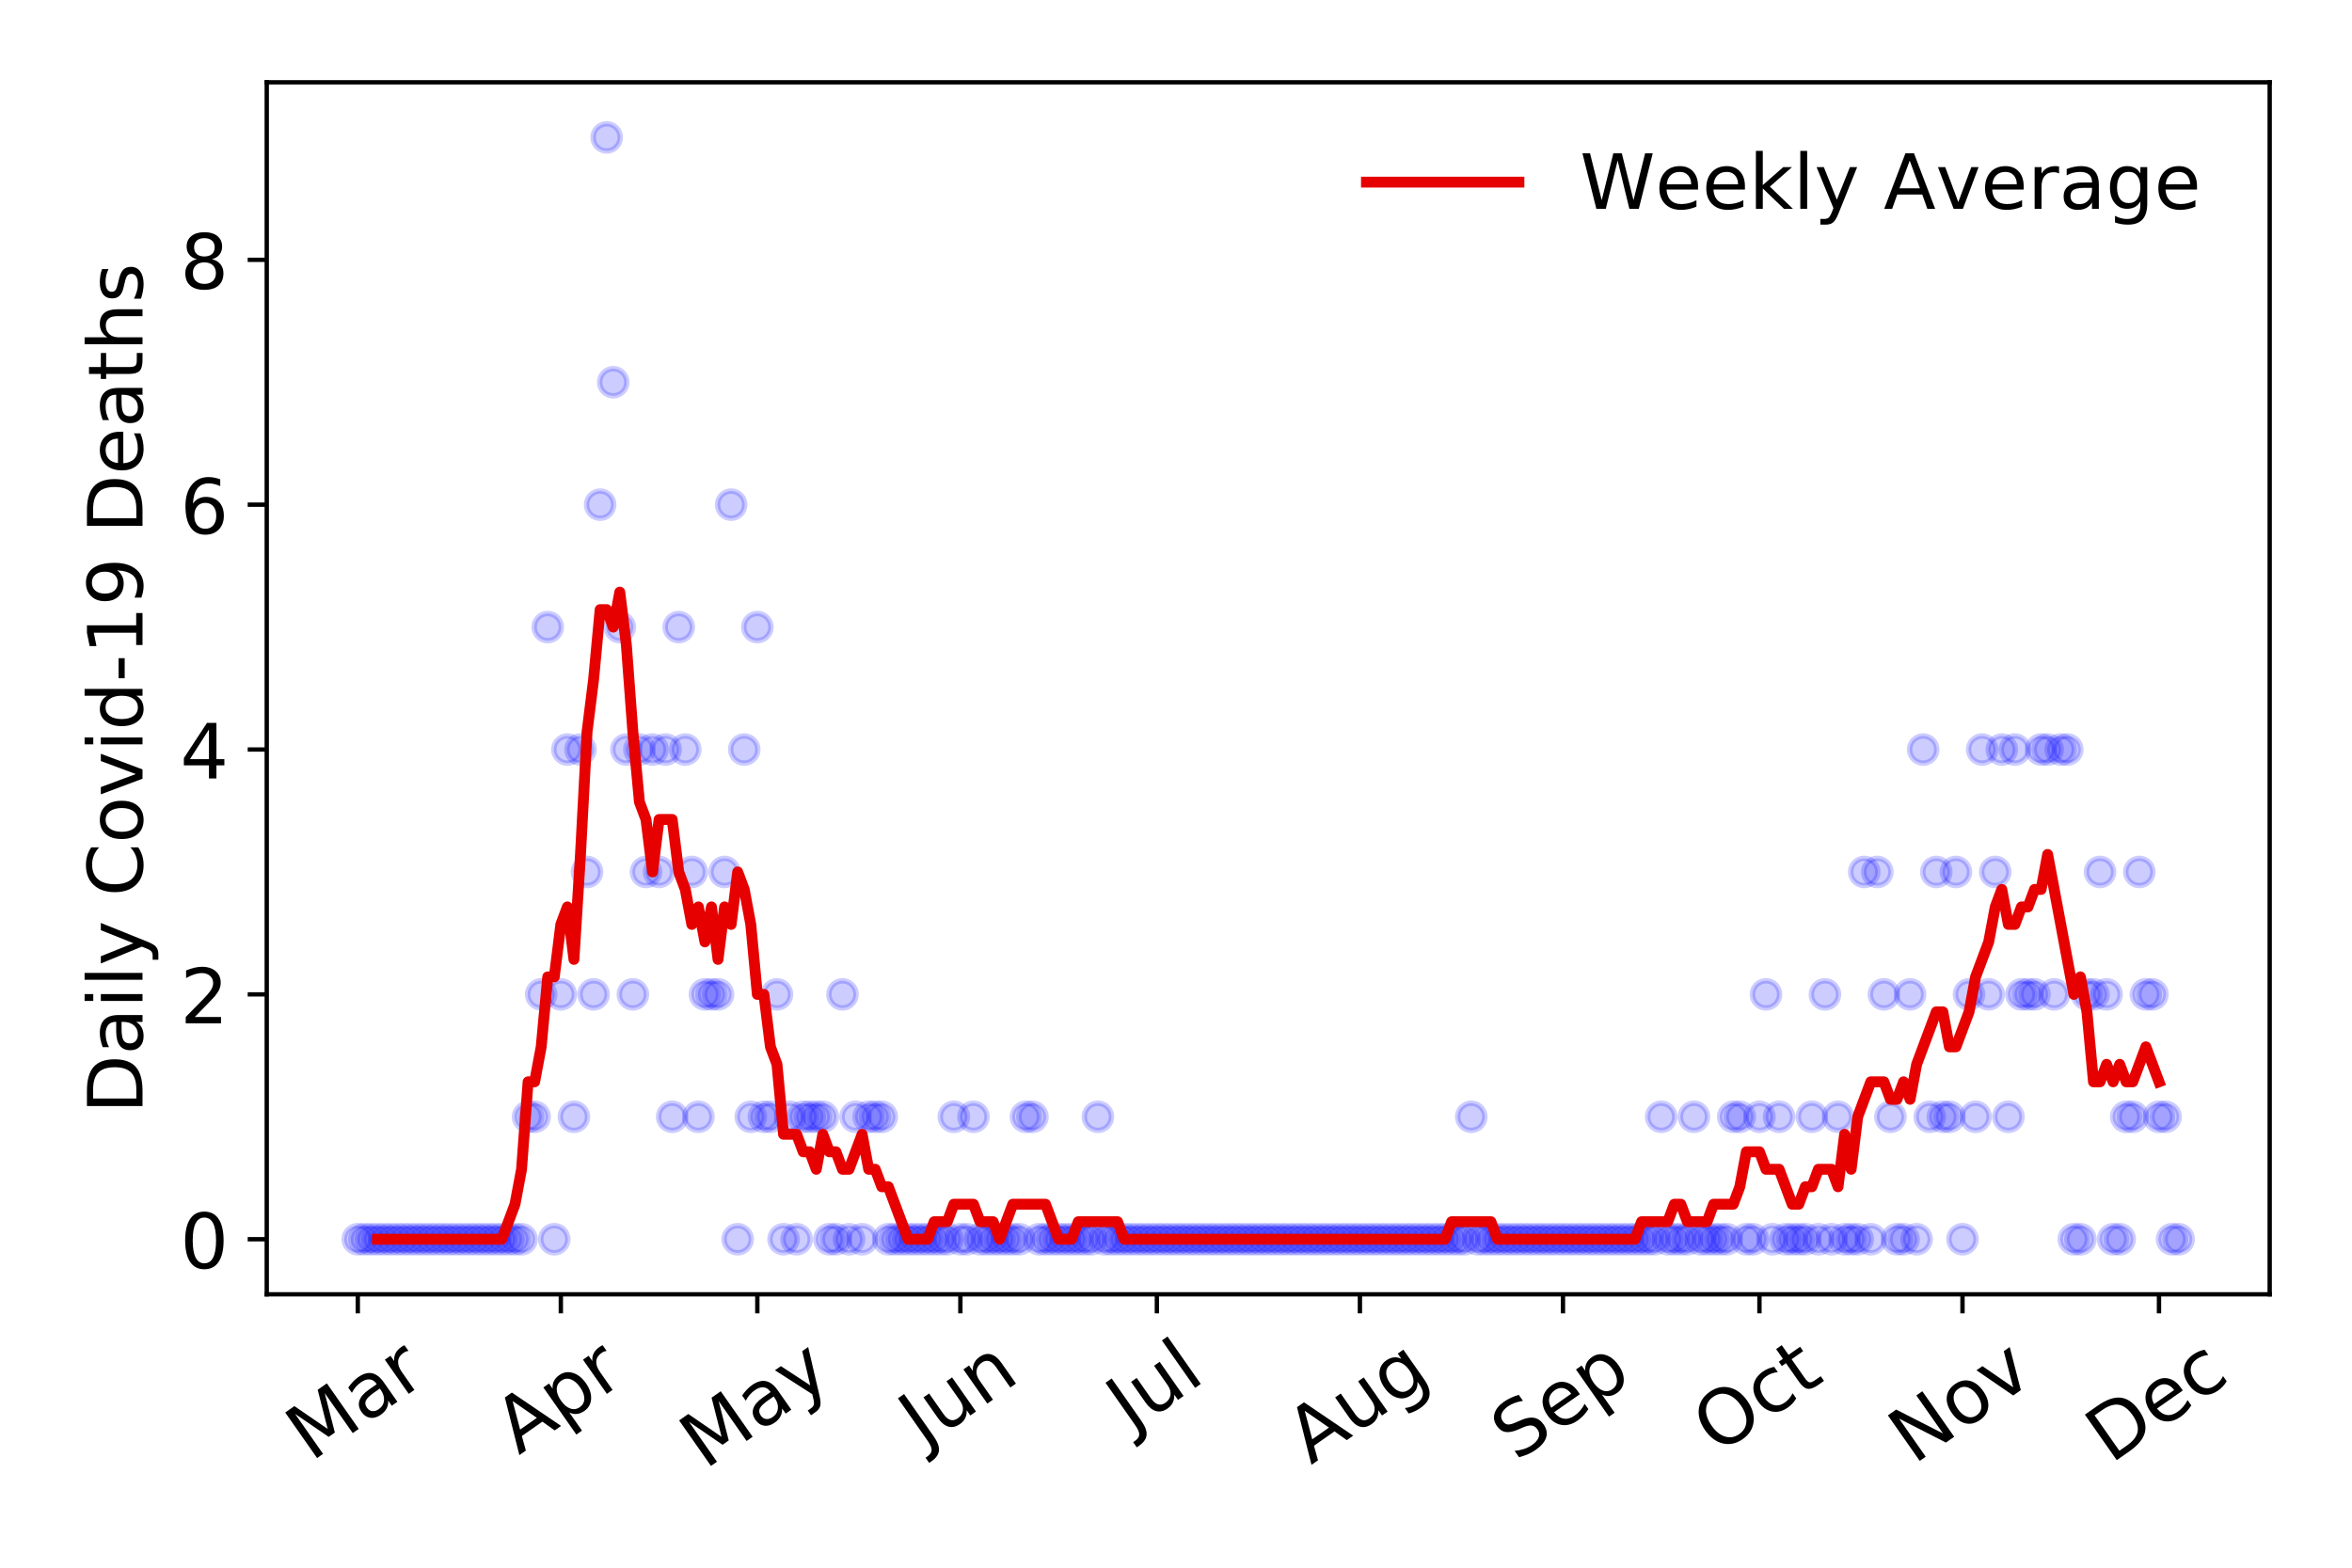<?xml version="1.0" encoding="utf-8" standalone="no"?>
<!DOCTYPE svg PUBLIC "-//W3C//DTD SVG 1.1//EN"
  "http://www.w3.org/Graphics/SVG/1.1/DTD/svg11.dtd">
<!-- Created with matplotlib (https://matplotlib.org/) -->
<svg height="288pt" version="1.1" viewBox="0 0 432 288" width="432pt" xmlns="http://www.w3.org/2000/svg" xmlns:xlink="http://www.w3.org/1999/xlink">
 <defs>
  <style type="text/css">
*{stroke-linecap:butt;stroke-linejoin:round;}
  </style>
 </defs>
 <g id="figure_1">
  <g id="patch_1">
   <path d="M 0 288 
L 432 288 
L 432 0 
L 0 0 
z
" style="fill:#ffffff;"/>
  </g>
  <g id="axes_1">
   <g id="patch_2">
    <path d="M 48.995 237.778 
L 416.88 237.778 
L 416.88 15.12 
L 48.995 15.12 
z
" style="fill:#ffffff;"/>
   </g>
   <g id="matplotlib.axis_1">
    <g id="xtick_1">
     <g id="line2d_1">
      <defs>
       <path d="M 0 0 
L 0 3.5 
" id="m2a50127b4a" style="stroke:#000000;stroke-width:0.8;"/>
      </defs>
      <g>
       <use style="stroke:#000000;stroke-width:0.8;" x="65.717" xlink:href="#m2a50127b4a" y="237.778"/>
      </g>
     </g>
     <g id="text_1">
      <!-- Mar -->
      <defs>
       <path d="M 9.812 72.906 
L 24.516 72.906 
L 43.109 23.297 
L 61.812 72.906 
L 76.516 72.906 
L 76.516 0 
L 66.891 0 
L 66.891 64.016 
L 48.094 14.016 
L 38.188 14.016 
L 19.391 64.016 
L 19.391 0 
L 9.812 0 
z
" id="DejaVuSans-77"/>
       <path d="M 34.281 27.484 
Q 23.391 27.484 19.188 25 
Q 14.984 22.516 14.984 16.5 
Q 14.984 11.719 18.141 8.906 
Q 21.297 6.109 26.703 6.109 
Q 34.188 6.109 38.703 11.406 
Q 43.219 16.703 43.219 25.484 
L 43.219 27.484 
z
M 52.203 31.203 
L 52.203 0 
L 43.219 0 
L 43.219 8.297 
Q 40.141 3.328 35.547 0.953 
Q 30.953 -1.422 24.312 -1.422 
Q 15.922 -1.422 10.953 3.297 
Q 6 8.016 6 15.922 
Q 6 25.141 12.172 29.828 
Q 18.359 34.516 30.609 34.516 
L 43.219 34.516 
L 43.219 35.406 
Q 43.219 41.609 39.141 45 
Q 35.062 48.391 27.688 48.391 
Q 23 48.391 18.547 47.266 
Q 14.109 46.141 10.016 43.891 
L 10.016 52.203 
Q 14.938 54.109 19.578 55.047 
Q 24.219 56 28.609 56 
Q 40.484 56 46.344 49.844 
Q 52.203 43.703 52.203 31.203 
z
" id="DejaVuSans-97"/>
       <path d="M 41.109 46.297 
Q 39.594 47.172 37.812 47.578 
Q 36.031 48 33.891 48 
Q 26.266 48 22.188 43.047 
Q 18.109 38.094 18.109 28.812 
L 18.109 0 
L 9.078 0 
L 9.078 54.688 
L 18.109 54.688 
L 18.109 46.188 
Q 20.953 51.172 25.484 53.578 
Q 30.031 56 36.531 56 
Q 37.453 56 38.578 55.875 
Q 39.703 55.766 41.062 55.516 
z
" id="DejaVuSans-114"/>
      </defs>
      <g transform="translate(57.114 268.643)rotate(-35)scale(0.14 -0.14)">
       <use xlink:href="#DejaVuSans-77"/>
       <use x="86.279" xlink:href="#DejaVuSans-97"/>
       <use x="147.559" xlink:href="#DejaVuSans-114"/>
      </g>
     </g>
    </g>
    <g id="xtick_2">
     <g id="line2d_2">
      <g>
       <use style="stroke:#000000;stroke-width:0.8;" x="103.011" xlink:href="#m2a50127b4a" y="237.778"/>
      </g>
     </g>
     <g id="text_2">
      <!-- Apr -->
      <defs>
       <path d="M 34.188 63.188 
L 20.797 26.906 
L 47.609 26.906 
z
M 28.609 72.906 
L 39.797 72.906 
L 67.578 0 
L 57.328 0 
L 50.688 18.703 
L 17.828 18.703 
L 11.188 0 
L 0.781 0 
z
" id="DejaVuSans-65"/>
       <path d="M 18.109 8.203 
L 18.109 -20.797 
L 9.078 -20.797 
L 9.078 54.688 
L 18.109 54.688 
L 18.109 46.391 
Q 20.953 51.266 25.266 53.625 
Q 29.594 56 35.594 56 
Q 45.562 56 51.781 48.094 
Q 58.016 40.188 58.016 27.297 
Q 58.016 14.406 51.781 6.484 
Q 45.562 -1.422 35.594 -1.422 
Q 29.594 -1.422 25.266 0.953 
Q 20.953 3.328 18.109 8.203 
z
M 48.688 27.297 
Q 48.688 37.203 44.609 42.844 
Q 40.531 48.484 33.406 48.484 
Q 26.266 48.484 22.188 42.844 
Q 18.109 37.203 18.109 27.297 
Q 18.109 17.391 22.188 11.75 
Q 26.266 6.109 33.406 6.109 
Q 40.531 6.109 44.609 11.75 
Q 48.688 17.391 48.688 27.297 
z
" id="DejaVuSans-112"/>
      </defs>
      <g transform="translate(95.307 267.384)rotate(-35)scale(0.14 -0.14)">
       <use xlink:href="#DejaVuSans-65"/>
       <use x="68.408" xlink:href="#DejaVuSans-112"/>
       <use x="131.885" xlink:href="#DejaVuSans-114"/>
      </g>
     </g>
    </g>
    <g id="xtick_3">
     <g id="line2d_3">
      <g>
       <use style="stroke:#000000;stroke-width:0.8;" x="139.102" xlink:href="#m2a50127b4a" y="237.778"/>
      </g>
     </g>
     <g id="text_3">
      <!-- May -->
      <defs>
       <path d="M 32.172 -5.078 
Q 28.375 -14.844 24.75 -17.812 
Q 21.141 -20.797 15.094 -20.797 
L 7.906 -20.797 
L 7.906 -13.281 
L 13.188 -13.281 
Q 16.891 -13.281 18.938 -11.516 
Q 21 -9.766 23.484 -3.219 
L 25.094 0.875 
L 2.984 54.688 
L 12.5 54.688 
L 29.594 11.922 
L 46.688 54.688 
L 56.203 54.688 
z
" id="DejaVuSans-121"/>
      </defs>
      <g transform="translate(129.462 270.094)rotate(-35)scale(0.14 -0.14)">
       <use xlink:href="#DejaVuSans-77"/>
       <use x="86.279" xlink:href="#DejaVuSans-97"/>
       <use x="147.559" xlink:href="#DejaVuSans-121"/>
      </g>
     </g>
    </g>
    <g id="xtick_4">
     <g id="line2d_4">
      <g>
       <use style="stroke:#000000;stroke-width:0.8;" x="176.395" xlink:href="#m2a50127b4a" y="237.778"/>
      </g>
     </g>
     <g id="text_4">
      <!-- Jun -->
      <defs>
       <path d="M 9.812 72.906 
L 19.672 72.906 
L 19.672 5.078 
Q 19.672 -8.109 14.672 -14.062 
Q 9.672 -20.016 -1.422 -20.016 
L -5.172 -20.016 
L -5.172 -11.719 
L -2.094 -11.719 
Q 4.438 -11.719 7.125 -8.047 
Q 9.812 -4.391 9.812 5.078 
z
" id="DejaVuSans-74"/>
       <path d="M 8.5 21.578 
L 8.5 54.688 
L 17.484 54.688 
L 17.484 21.922 
Q 17.484 14.156 20.5 10.266 
Q 23.531 6.391 29.594 6.391 
Q 36.859 6.391 41.078 11.031 
Q 45.312 15.672 45.312 23.688 
L 45.312 54.688 
L 54.297 54.688 
L 54.297 0 
L 45.312 0 
L 45.312 8.406 
Q 42.047 3.422 37.719 1 
Q 33.406 -1.422 27.688 -1.422 
Q 18.266 -1.422 13.375 4.438 
Q 8.5 10.297 8.5 21.578 
z
M 31.109 56 
z
" id="DejaVuSans-117"/>
       <path d="M 54.891 33.016 
L 54.891 0 
L 45.906 0 
L 45.906 32.719 
Q 45.906 40.484 42.875 44.328 
Q 39.844 48.188 33.797 48.188 
Q 26.516 48.188 22.312 43.547 
Q 18.109 38.922 18.109 30.906 
L 18.109 0 
L 9.078 0 
L 9.078 54.688 
L 18.109 54.688 
L 18.109 46.188 
Q 21.344 51.125 25.703 53.562 
Q 30.078 56 35.797 56 
Q 45.219 56 50.047 50.172 
Q 54.891 44.344 54.891 33.016 
z
" id="DejaVuSans-110"/>
      </defs>
      <g transform="translate(169.652 266.039)rotate(-35)scale(0.14 -0.14)">
       <use xlink:href="#DejaVuSans-74"/>
       <use x="29.492" xlink:href="#DejaVuSans-117"/>
       <use x="92.871" xlink:href="#DejaVuSans-110"/>
      </g>
     </g>
    </g>
    <g id="xtick_5">
     <g id="line2d_5">
      <g>
       <use style="stroke:#000000;stroke-width:0.8;" x="212.486" xlink:href="#m2a50127b4a" y="237.778"/>
      </g>
     </g>
     <g id="text_5">
      <!-- Jul -->
      <defs>
       <path d="M 9.422 75.984 
L 18.406 75.984 
L 18.406 0 
L 9.422 0 
z
" id="DejaVuSans-108"/>
      </defs>
      <g transform="translate(207.783 263.181)rotate(-35)scale(0.14 -0.14)">
       <use xlink:href="#DejaVuSans-74"/>
       <use x="29.492" xlink:href="#DejaVuSans-117"/>
       <use x="92.871" xlink:href="#DejaVuSans-108"/>
      </g>
     </g>
    </g>
    <g id="xtick_6">
     <g id="line2d_6">
      <g>
       <use style="stroke:#000000;stroke-width:0.8;" x="249.78" xlink:href="#m2a50127b4a" y="237.778"/>
      </g>
     </g>
     <g id="text_6">
      <!-- Aug -->
      <defs>
       <path d="M 45.406 27.984 
Q 45.406 37.75 41.375 43.109 
Q 37.359 48.484 30.078 48.484 
Q 22.859 48.484 18.828 43.109 
Q 14.797 37.75 14.797 27.984 
Q 14.797 18.266 18.828 12.891 
Q 22.859 7.516 30.078 7.516 
Q 37.359 7.516 41.375 12.891 
Q 45.406 18.266 45.406 27.984 
z
M 54.391 6.781 
Q 54.391 -7.172 48.188 -13.984 
Q 42 -20.797 29.203 -20.797 
Q 24.469 -20.797 20.266 -20.094 
Q 16.062 -19.391 12.109 -17.922 
L 12.109 -9.188 
Q 16.062 -11.328 19.922 -12.344 
Q 23.781 -13.375 27.781 -13.375 
Q 36.625 -13.375 41.016 -8.766 
Q 45.406 -4.156 45.406 5.172 
L 45.406 9.625 
Q 42.625 4.781 38.281 2.391 
Q 33.938 0 27.875 0 
Q 17.828 0 11.672 7.656 
Q 5.516 15.328 5.516 27.984 
Q 5.516 40.672 11.672 48.328 
Q 17.828 56 27.875 56 
Q 33.938 56 38.281 53.609 
Q 42.625 51.219 45.406 46.391 
L 45.406 54.688 
L 54.391 54.688 
z
" id="DejaVuSans-103"/>
      </defs>
      <g transform="translate(240.799 269.172)rotate(-35)scale(0.14 -0.14)">
       <use xlink:href="#DejaVuSans-65"/>
       <use x="68.408" xlink:href="#DejaVuSans-117"/>
       <use x="131.787" xlink:href="#DejaVuSans-103"/>
      </g>
     </g>
    </g>
    <g id="xtick_7">
     <g id="line2d_7">
      <g>
       <use style="stroke:#000000;stroke-width:0.8;" x="287.074" xlink:href="#m2a50127b4a" y="237.778"/>
      </g>
     </g>
     <g id="text_7">
      <!-- Sep -->
      <defs>
       <path d="M 53.516 70.516 
L 53.516 60.891 
Q 47.906 63.578 42.922 64.891 
Q 37.938 66.219 33.297 66.219 
Q 25.25 66.219 20.875 63.094 
Q 16.5 59.969 16.5 54.203 
Q 16.5 49.359 19.406 46.891 
Q 22.312 44.438 30.422 42.922 
L 36.375 41.703 
Q 47.406 39.594 52.656 34.297 
Q 57.906 29 57.906 20.125 
Q 57.906 9.516 50.797 4.047 
Q 43.703 -1.422 29.984 -1.422 
Q 24.812 -1.422 18.969 -0.25 
Q 13.141 0.922 6.891 3.219 
L 6.891 13.375 
Q 12.891 10.016 18.656 8.297 
Q 24.422 6.594 29.984 6.594 
Q 38.422 6.594 43.016 9.906 
Q 47.609 13.234 47.609 19.391 
Q 47.609 24.75 44.312 27.781 
Q 41.016 30.812 33.5 32.328 
L 27.484 33.5 
Q 16.453 35.688 11.516 40.375 
Q 6.594 45.062 6.594 53.422 
Q 6.594 63.094 13.406 68.656 
Q 20.219 74.219 32.172 74.219 
Q 37.312 74.219 42.625 73.281 
Q 47.953 72.359 53.516 70.516 
z
" id="DejaVuSans-83"/>
       <path d="M 56.203 29.594 
L 56.203 25.203 
L 14.891 25.203 
Q 15.484 15.922 20.484 11.062 
Q 25.484 6.203 34.422 6.203 
Q 39.594 6.203 44.453 7.469 
Q 49.312 8.734 54.109 11.281 
L 54.109 2.781 
Q 49.266 0.734 44.188 -0.344 
Q 39.109 -1.422 33.891 -1.422 
Q 20.797 -1.422 13.156 6.188 
Q 5.516 13.812 5.516 26.812 
Q 5.516 40.234 12.766 48.109 
Q 20.016 56 32.328 56 
Q 43.359 56 49.781 48.891 
Q 56.203 41.797 56.203 29.594 
z
M 47.219 32.234 
Q 47.125 39.594 43.094 43.984 
Q 39.062 48.391 32.422 48.391 
Q 24.906 48.391 20.391 44.141 
Q 15.875 39.891 15.188 32.172 
z
" id="DejaVuSans-101"/>
      </defs>
      <g transform="translate(278.481 268.629)rotate(-35)scale(0.14 -0.14)">
       <use xlink:href="#DejaVuSans-83"/>
       <use x="63.477" xlink:href="#DejaVuSans-101"/>
       <use x="125" xlink:href="#DejaVuSans-112"/>
      </g>
     </g>
    </g>
    <g id="xtick_8">
     <g id="line2d_8">
      <g>
       <use style="stroke:#000000;stroke-width:0.8;" x="323.164" xlink:href="#m2a50127b4a" y="237.778"/>
      </g>
     </g>
     <g id="text_8">
      <!-- Oct -->
      <defs>
       <path d="M 39.406 66.219 
Q 28.656 66.219 22.328 58.203 
Q 16.016 50.203 16.016 36.375 
Q 16.016 22.609 22.328 14.594 
Q 28.656 6.594 39.406 6.594 
Q 50.141 6.594 56.422 14.594 
Q 62.703 22.609 62.703 36.375 
Q 62.703 50.203 56.422 58.203 
Q 50.141 66.219 39.406 66.219 
z
M 39.406 74.219 
Q 54.734 74.219 63.906 63.938 
Q 73.094 53.656 73.094 36.375 
Q 73.094 19.141 63.906 8.859 
Q 54.734 -1.422 39.406 -1.422 
Q 24.031 -1.422 14.812 8.828 
Q 5.609 19.094 5.609 36.375 
Q 5.609 53.656 14.812 63.938 
Q 24.031 74.219 39.406 74.219 
z
" id="DejaVuSans-79"/>
       <path d="M 48.781 52.594 
L 48.781 44.188 
Q 44.969 46.297 41.141 47.344 
Q 37.312 48.391 33.406 48.391 
Q 24.656 48.391 19.812 42.844 
Q 14.984 37.312 14.984 27.297 
Q 14.984 17.281 19.812 11.734 
Q 24.656 6.203 33.406 6.203 
Q 37.312 6.203 41.141 7.25 
Q 44.969 8.297 48.781 10.406 
L 48.781 2.094 
Q 45.016 0.344 40.984 -0.531 
Q 36.969 -1.422 32.422 -1.422 
Q 20.062 -1.422 12.781 6.344 
Q 5.516 14.109 5.516 27.297 
Q 5.516 40.672 12.859 48.328 
Q 20.219 56 33.016 56 
Q 37.156 56 41.109 55.141 
Q 45.062 54.297 48.781 52.594 
z
" id="DejaVuSans-99"/>
       <path d="M 18.312 70.219 
L 18.312 54.688 
L 36.812 54.688 
L 36.812 47.703 
L 18.312 47.703 
L 18.312 18.016 
Q 18.312 11.328 20.141 9.422 
Q 21.969 7.516 27.594 7.516 
L 36.812 7.516 
L 36.812 0 
L 27.594 0 
Q 17.188 0 13.234 3.875 
Q 9.281 7.766 9.281 18.016 
L 9.281 47.703 
L 2.688 47.703 
L 2.688 54.688 
L 9.281 54.688 
L 9.281 70.219 
z
" id="DejaVuSans-116"/>
      </defs>
      <g transform="translate(315.466 267.377)rotate(-35)scale(0.14 -0.14)">
       <use xlink:href="#DejaVuSans-79"/>
       <use x="78.711" xlink:href="#DejaVuSans-99"/>
       <use x="133.691" xlink:href="#DejaVuSans-116"/>
      </g>
     </g>
    </g>
    <g id="xtick_9">
     <g id="line2d_9">
      <g>
       <use style="stroke:#000000;stroke-width:0.8;" x="360.458" xlink:href="#m2a50127b4a" y="237.778"/>
      </g>
     </g>
     <g id="text_9">
      <!-- Nov -->
      <defs>
       <path d="M 9.812 72.906 
L 23.094 72.906 
L 55.422 11.922 
L 55.422 72.906 
L 64.984 72.906 
L 64.984 0 
L 51.703 0 
L 19.391 60.984 
L 19.391 0 
L 9.812 0 
z
" id="DejaVuSans-78"/>
       <path d="M 30.609 48.391 
Q 23.391 48.391 19.188 42.75 
Q 14.984 37.109 14.984 27.297 
Q 14.984 17.484 19.156 11.844 
Q 23.344 6.203 30.609 6.203 
Q 37.797 6.203 41.984 11.859 
Q 46.188 17.531 46.188 27.297 
Q 46.188 37.016 41.984 42.703 
Q 37.797 48.391 30.609 48.391 
z
M 30.609 56 
Q 42.328 56 49.016 48.375 
Q 55.719 40.766 55.719 27.297 
Q 55.719 13.875 49.016 6.219 
Q 42.328 -1.422 30.609 -1.422 
Q 18.844 -1.422 12.172 6.219 
Q 5.516 13.875 5.516 27.297 
Q 5.516 40.766 12.172 48.375 
Q 18.844 56 30.609 56 
z
" id="DejaVuSans-111"/>
       <path d="M 2.984 54.688 
L 12.5 54.688 
L 29.594 8.797 
L 46.688 54.688 
L 56.203 54.688 
L 35.688 0 
L 23.484 0 
z
" id="DejaVuSans-118"/>
      </defs>
      <g transform="translate(351.482 269.166)rotate(-35)scale(0.14 -0.14)">
       <use xlink:href="#DejaVuSans-78"/>
       <use x="74.805" xlink:href="#DejaVuSans-111"/>
       <use x="135.986" xlink:href="#DejaVuSans-118"/>
      </g>
     </g>
    </g>
    <g id="xtick_10">
     <g id="line2d_10">
      <g>
       <use style="stroke:#000000;stroke-width:0.8;" x="396.549" xlink:href="#m2a50127b4a" y="237.778"/>
      </g>
     </g>
     <g id="text_10">
      <!-- Dec -->
      <defs>
       <path d="M 19.672 64.797 
L 19.672 8.109 
L 31.594 8.109 
Q 46.688 8.109 53.688 14.938 
Q 60.688 21.781 60.688 36.531 
Q 60.688 51.172 53.688 57.984 
Q 46.688 64.797 31.594 64.797 
z
M 9.812 72.906 
L 30.078 72.906 
Q 51.266 72.906 61.172 64.094 
Q 71.094 55.281 71.094 36.531 
Q 71.094 17.672 61.125 8.828 
Q 51.172 0 30.078 0 
L 9.812 0 
z
" id="DejaVuSans-68"/>
      </defs>
      <g transform="translate(387.668 269.032)rotate(-35)scale(0.14 -0.14)">
       <use xlink:href="#DejaVuSans-68"/>
       <use x="77.002" xlink:href="#DejaVuSans-101"/>
       <use x="138.525" xlink:href="#DejaVuSans-99"/>
      </g>
     </g>
    </g>
   </g>
   <g id="matplotlib.axis_2">
    <g id="ytick_1">
     <g id="line2d_11">
      <defs>
       <path d="M 0 0 
L -3.5 0 
" id="mef7a426434" style="stroke:#000000;stroke-width:0.8;"/>
      </defs>
      <g>
       <use style="stroke:#000000;stroke-width:0.8;" x="48.995" xlink:href="#mef7a426434" y="227.657"/>
      </g>
     </g>
     <g id="text_11">
      <!-- 0 -->
      <defs>
       <path d="M 31.781 66.406 
Q 24.172 66.406 20.328 58.906 
Q 16.5 51.422 16.5 36.375 
Q 16.5 21.391 20.328 13.891 
Q 24.172 6.391 31.781 6.391 
Q 39.453 6.391 43.281 13.891 
Q 47.125 21.391 47.125 36.375 
Q 47.125 51.422 43.281 58.906 
Q 39.453 66.406 31.781 66.406 
z
M 31.781 74.219 
Q 44.047 74.219 50.516 64.516 
Q 56.984 54.828 56.984 36.375 
Q 56.984 17.969 50.516 8.266 
Q 44.047 -1.422 31.781 -1.422 
Q 19.531 -1.422 13.062 8.266 
Q 6.594 17.969 6.594 36.375 
Q 6.594 54.828 13.062 64.516 
Q 19.531 74.219 31.781 74.219 
z
" id="DejaVuSans-48"/>
      </defs>
      <g transform="translate(33.087 232.976)scale(0.14 -0.14)">
       <use xlink:href="#DejaVuSans-48"/>
      </g>
     </g>
    </g>
    <g id="ytick_2">
     <g id="line2d_12">
      <g>
       <use style="stroke:#000000;stroke-width:0.8;" x="48.995" xlink:href="#mef7a426434" y="182.676"/>
      </g>
     </g>
     <g id="text_12">
      <!-- 2 -->
      <defs>
       <path d="M 19.188 8.297 
L 53.609 8.297 
L 53.609 0 
L 7.328 0 
L 7.328 8.297 
Q 12.938 14.109 22.625 23.891 
Q 32.328 33.688 34.812 36.531 
Q 39.547 41.844 41.422 45.531 
Q 43.312 49.219 43.312 52.781 
Q 43.312 58.594 39.234 62.25 
Q 35.156 65.922 28.609 65.922 
Q 23.969 65.922 18.812 64.312 
Q 13.672 62.703 7.812 59.422 
L 7.812 69.391 
Q 13.766 71.781 18.938 73 
Q 24.125 74.219 28.422 74.219 
Q 39.75 74.219 46.484 68.547 
Q 53.219 62.891 53.219 53.422 
Q 53.219 48.922 51.531 44.891 
Q 49.859 40.875 45.406 35.406 
Q 44.188 33.984 37.641 27.219 
Q 31.109 20.453 19.188 8.297 
z
" id="DejaVuSans-50"/>
      </defs>
      <g transform="translate(33.087 187.995)scale(0.14 -0.14)">
       <use xlink:href="#DejaVuSans-50"/>
      </g>
     </g>
    </g>
    <g id="ytick_3">
     <g id="line2d_13">
      <g>
       <use style="stroke:#000000;stroke-width:0.8;" x="48.995" xlink:href="#mef7a426434" y="137.694"/>
      </g>
     </g>
     <g id="text_13">
      <!-- 4 -->
      <defs>
       <path d="M 37.797 64.312 
L 12.891 25.391 
L 37.797 25.391 
z
M 35.203 72.906 
L 47.609 72.906 
L 47.609 25.391 
L 58.016 25.391 
L 58.016 17.188 
L 47.609 17.188 
L 47.609 0 
L 37.797 0 
L 37.797 17.188 
L 4.891 17.188 
L 4.891 26.703 
z
" id="DejaVuSans-52"/>
      </defs>
      <g transform="translate(33.087 143.013)scale(0.14 -0.14)">
       <use xlink:href="#DejaVuSans-52"/>
      </g>
     </g>
    </g>
    <g id="ytick_4">
     <g id="line2d_14">
      <g>
       <use style="stroke:#000000;stroke-width:0.8;" x="48.995" xlink:href="#mef7a426434" y="92.713"/>
      </g>
     </g>
     <g id="text_14">
      <!-- 6 -->
      <defs>
       <path d="M 33.016 40.375 
Q 26.375 40.375 22.484 35.828 
Q 18.609 31.297 18.609 23.391 
Q 18.609 15.531 22.484 10.953 
Q 26.375 6.391 33.016 6.391 
Q 39.656 6.391 43.531 10.953 
Q 47.406 15.531 47.406 23.391 
Q 47.406 31.297 43.531 35.828 
Q 39.656 40.375 33.016 40.375 
z
M 52.594 71.297 
L 52.594 62.312 
Q 48.875 64.062 45.094 64.984 
Q 41.312 65.922 37.594 65.922 
Q 27.828 65.922 22.672 59.328 
Q 17.531 52.734 16.797 39.406 
Q 19.672 43.656 24.016 45.922 
Q 28.375 48.188 33.594 48.188 
Q 44.578 48.188 50.953 41.516 
Q 57.328 34.859 57.328 23.391 
Q 57.328 12.156 50.688 5.359 
Q 44.047 -1.422 33.016 -1.422 
Q 20.359 -1.422 13.672 8.266 
Q 6.984 17.969 6.984 36.375 
Q 6.984 53.656 15.188 63.938 
Q 23.391 74.219 37.203 74.219 
Q 40.922 74.219 44.703 73.484 
Q 48.484 72.75 52.594 71.297 
z
" id="DejaVuSans-54"/>
      </defs>
      <g transform="translate(33.087 98.032)scale(0.14 -0.14)">
       <use xlink:href="#DejaVuSans-54"/>
      </g>
     </g>
    </g>
    <g id="ytick_5">
     <g id="line2d_15">
      <g>
       <use style="stroke:#000000;stroke-width:0.8;" x="48.995" xlink:href="#mef7a426434" y="47.732"/>
      </g>
     </g>
     <g id="text_15">
      <!-- 8 -->
      <defs>
       <path d="M 31.781 34.625 
Q 24.75 34.625 20.719 30.859 
Q 16.703 27.094 16.703 20.516 
Q 16.703 13.922 20.719 10.156 
Q 24.75 6.391 31.781 6.391 
Q 38.812 6.391 42.859 10.172 
Q 46.922 13.969 46.922 20.516 
Q 46.922 27.094 42.891 30.859 
Q 38.875 34.625 31.781 34.625 
z
M 21.922 38.812 
Q 15.578 40.375 12.031 44.719 
Q 8.5 49.078 8.5 55.328 
Q 8.5 64.062 14.719 69.141 
Q 20.953 74.219 31.781 74.219 
Q 42.672 74.219 48.875 69.141 
Q 55.078 64.062 55.078 55.328 
Q 55.078 49.078 51.531 44.719 
Q 48 40.375 41.703 38.812 
Q 48.828 37.156 52.797 32.312 
Q 56.781 27.484 56.781 20.516 
Q 56.781 9.906 50.312 4.234 
Q 43.844 -1.422 31.781 -1.422 
Q 19.734 -1.422 13.25 4.234 
Q 6.781 9.906 6.781 20.516 
Q 6.781 27.484 10.781 32.312 
Q 14.797 37.156 21.922 38.812 
z
M 18.312 54.391 
Q 18.312 48.734 21.844 45.562 
Q 25.391 42.391 31.781 42.391 
Q 38.141 42.391 41.719 45.562 
Q 45.312 48.734 45.312 54.391 
Q 45.312 60.062 41.719 63.234 
Q 38.141 66.406 31.781 66.406 
Q 25.391 66.406 21.844 63.234 
Q 18.312 60.062 18.312 54.391 
z
" id="DejaVuSans-56"/>
      </defs>
      <g transform="translate(33.087 53.05)scale(0.14 -0.14)">
       <use xlink:href="#DejaVuSans-56"/>
      </g>
     </g>
    </g>
    <g id="text_16">
     <!-- Daily Covid-19 Deaths -->
     <defs>
      <path d="M 9.422 54.688 
L 18.406 54.688 
L 18.406 0 
L 9.422 0 
z
M 9.422 75.984 
L 18.406 75.984 
L 18.406 64.594 
L 9.422 64.594 
z
" id="DejaVuSans-105"/>
      <path id="DejaVuSans-32"/>
      <path d="M 64.406 67.281 
L 64.406 56.891 
Q 59.422 61.531 53.781 63.812 
Q 48.141 66.109 41.797 66.109 
Q 29.297 66.109 22.656 58.469 
Q 16.016 50.828 16.016 36.375 
Q 16.016 21.969 22.656 14.328 
Q 29.297 6.688 41.797 6.688 
Q 48.141 6.688 53.781 8.984 
Q 59.422 11.281 64.406 15.922 
L 64.406 5.609 
Q 59.234 2.094 53.438 0.328 
Q 47.656 -1.422 41.219 -1.422 
Q 24.656 -1.422 15.125 8.703 
Q 5.609 18.844 5.609 36.375 
Q 5.609 53.953 15.125 64.078 
Q 24.656 74.219 41.219 74.219 
Q 47.75 74.219 53.531 72.484 
Q 59.328 70.75 64.406 67.281 
z
" id="DejaVuSans-67"/>
      <path d="M 45.406 46.391 
L 45.406 75.984 
L 54.391 75.984 
L 54.391 0 
L 45.406 0 
L 45.406 8.203 
Q 42.578 3.328 38.25 0.953 
Q 33.938 -1.422 27.875 -1.422 
Q 17.969 -1.422 11.734 6.484 
Q 5.516 14.406 5.516 27.297 
Q 5.516 40.188 11.734 48.094 
Q 17.969 56 27.875 56 
Q 33.938 56 38.25 53.625 
Q 42.578 51.266 45.406 46.391 
z
M 14.797 27.297 
Q 14.797 17.391 18.875 11.75 
Q 22.953 6.109 30.078 6.109 
Q 37.203 6.109 41.297 11.75 
Q 45.406 17.391 45.406 27.297 
Q 45.406 37.203 41.297 42.844 
Q 37.203 48.484 30.078 48.484 
Q 22.953 48.484 18.875 42.844 
Q 14.797 37.203 14.797 27.297 
z
" id="DejaVuSans-100"/>
      <path d="M 4.891 31.391 
L 31.203 31.391 
L 31.203 23.391 
L 4.891 23.391 
z
" id="DejaVuSans-45"/>
      <path d="M 12.406 8.297 
L 28.516 8.297 
L 28.516 63.922 
L 10.984 60.406 
L 10.984 69.391 
L 28.422 72.906 
L 38.281 72.906 
L 38.281 8.297 
L 54.391 8.297 
L 54.391 0 
L 12.406 0 
z
" id="DejaVuSans-49"/>
      <path d="M 10.984 1.516 
L 10.984 10.5 
Q 14.703 8.734 18.5 7.812 
Q 22.312 6.891 25.984 6.891 
Q 35.75 6.891 40.891 13.453 
Q 46.047 20.016 46.781 33.406 
Q 43.953 29.203 39.594 26.953 
Q 35.25 24.703 29.984 24.703 
Q 19.047 24.703 12.672 31.312 
Q 6.297 37.938 6.297 49.422 
Q 6.297 60.641 12.938 67.422 
Q 19.578 74.219 30.609 74.219 
Q 43.266 74.219 49.922 64.516 
Q 56.594 54.828 56.594 36.375 
Q 56.594 19.141 48.406 8.859 
Q 40.234 -1.422 26.422 -1.422 
Q 22.703 -1.422 18.891 -0.688 
Q 15.094 0.047 10.984 1.516 
z
M 30.609 32.422 
Q 37.25 32.422 41.125 36.953 
Q 45.016 41.5 45.016 49.422 
Q 45.016 57.281 41.125 61.844 
Q 37.25 66.406 30.609 66.406 
Q 23.969 66.406 20.094 61.844 
Q 16.219 57.281 16.219 49.422 
Q 16.219 41.5 20.094 36.953 
Q 23.969 32.422 30.609 32.422 
z
" id="DejaVuSans-57"/>
      <path d="M 54.891 33.016 
L 54.891 0 
L 45.906 0 
L 45.906 32.719 
Q 45.906 40.484 42.875 44.328 
Q 39.844 48.188 33.797 48.188 
Q 26.516 48.188 22.312 43.547 
Q 18.109 38.922 18.109 30.906 
L 18.109 0 
L 9.078 0 
L 9.078 75.984 
L 18.109 75.984 
L 18.109 46.188 
Q 21.344 51.125 25.703 53.562 
Q 30.078 56 35.797 56 
Q 45.219 56 50.047 50.172 
Q 54.891 44.344 54.891 33.016 
z
" id="DejaVuSans-104"/>
      <path d="M 44.281 53.078 
L 44.281 44.578 
Q 40.484 46.531 36.375 47.5 
Q 32.281 48.484 27.875 48.484 
Q 21.188 48.484 17.844 46.438 
Q 14.5 44.391 14.5 40.281 
Q 14.5 37.156 16.891 35.375 
Q 19.281 33.594 26.516 31.984 
L 29.594 31.297 
Q 39.156 29.25 43.188 25.516 
Q 47.219 21.781 47.219 15.094 
Q 47.219 7.469 41.188 3.016 
Q 35.156 -1.422 24.609 -1.422 
Q 20.219 -1.422 15.453 -0.562 
Q 10.688 0.297 5.422 2 
L 5.422 11.281 
Q 10.406 8.688 15.234 7.391 
Q 20.062 6.109 24.812 6.109 
Q 31.156 6.109 34.562 8.281 
Q 37.984 10.453 37.984 14.406 
Q 37.984 18.062 35.516 20.016 
Q 33.062 21.969 24.703 23.781 
L 21.578 24.516 
Q 13.234 26.266 9.516 29.906 
Q 5.812 33.547 5.812 39.891 
Q 5.812 47.609 11.281 51.797 
Q 16.75 56 26.812 56 
Q 31.781 56 36.172 55.266 
Q 40.578 54.547 44.281 53.078 
z
" id="DejaVuSans-115"/>
     </defs>
     <g transform="translate(26.176 204.56)rotate(-90)scale(0.14 -0.14)">
      <use xlink:href="#DejaVuSans-68"/>
      <use x="77.002" xlink:href="#DejaVuSans-97"/>
      <use x="138.281" xlink:href="#DejaVuSans-105"/>
      <use x="166.064" xlink:href="#DejaVuSans-108"/>
      <use x="193.848" xlink:href="#DejaVuSans-121"/>
      <use x="253.027" xlink:href="#DejaVuSans-32"/>
      <use x="284.814" xlink:href="#DejaVuSans-67"/>
      <use x="354.639" xlink:href="#DejaVuSans-111"/>
      <use x="415.82" xlink:href="#DejaVuSans-118"/>
      <use x="475" xlink:href="#DejaVuSans-105"/>
      <use x="502.783" xlink:href="#DejaVuSans-100"/>
      <use x="566.26" xlink:href="#DejaVuSans-45"/>
      <use x="602.344" xlink:href="#DejaVuSans-49"/>
      <use x="665.967" xlink:href="#DejaVuSans-57"/>
      <use x="729.59" xlink:href="#DejaVuSans-32"/>
      <use x="761.377" xlink:href="#DejaVuSans-68"/>
      <use x="838.379" xlink:href="#DejaVuSans-101"/>
      <use x="899.902" xlink:href="#DejaVuSans-97"/>
      <use x="961.182" xlink:href="#DejaVuSans-116"/>
      <use x="1000.391" xlink:href="#DejaVuSans-104"/>
      <use x="1063.77" xlink:href="#DejaVuSans-115"/>
     </g>
    </g>
   </g>
   <g id="line2d_16">
    <defs>
     <path d="M 0 2.5 
C 0.663 2.5 1.299 2.237 1.768 1.768 
C 2.237 1.299 2.5 0.663 2.5 0 
C 2.5 -0.663 2.237 -1.299 1.768 -1.768 
C 1.299 -2.237 0.663 -2.5 0 -2.5 
C -0.663 -2.5 -1.299 -2.237 -1.768 -1.768 
C -2.237 -1.299 -2.5 -0.663 -2.5 0 
C -2.5 0.663 -2.237 1.299 -1.768 1.768 
C -1.299 2.237 -0.663 2.5 0 2.5 
z
" id="m7085ae24c8" style="stroke:#0000ff;stroke-opacity:0.2;"/>
    </defs>
    <g clip-path="url(#pff78eba2da)">
     <use style="fill:#0000ff;fill-opacity:0.2;stroke:#0000ff;stroke-opacity:0.2;" x="65.717" xlink:href="#m7085ae24c8" y="227.657"/>
     <use style="fill:#0000ff;fill-opacity:0.2;stroke:#0000ff;stroke-opacity:0.2;" x="66.92" xlink:href="#m7085ae24c8" y="227.657"/>
     <use style="fill:#0000ff;fill-opacity:0.2;stroke:#0000ff;stroke-opacity:0.2;" x="68.123" xlink:href="#m7085ae24c8" y="227.657"/>
     <use style="fill:#0000ff;fill-opacity:0.2;stroke:#0000ff;stroke-opacity:0.2;" x="69.326" xlink:href="#m7085ae24c8" y="227.657"/>
     <use style="fill:#0000ff;fill-opacity:0.2;stroke:#0000ff;stroke-opacity:0.2;" x="70.529" xlink:href="#m7085ae24c8" y="227.657"/>
     <use style="fill:#0000ff;fill-opacity:0.2;stroke:#0000ff;stroke-opacity:0.2;" x="71.732" xlink:href="#m7085ae24c8" y="227.657"/>
     <use style="fill:#0000ff;fill-opacity:0.2;stroke:#0000ff;stroke-opacity:0.2;" x="72.935" xlink:href="#m7085ae24c8" y="227.657"/>
     <use style="fill:#0000ff;fill-opacity:0.2;stroke:#0000ff;stroke-opacity:0.2;" x="74.138" xlink:href="#m7085ae24c8" y="227.657"/>
     <use style="fill:#0000ff;fill-opacity:0.2;stroke:#0000ff;stroke-opacity:0.2;" x="75.341" xlink:href="#m7085ae24c8" y="227.657"/>
     <use style="fill:#0000ff;fill-opacity:0.2;stroke:#0000ff;stroke-opacity:0.2;" x="76.544" xlink:href="#m7085ae24c8" y="227.657"/>
     <use style="fill:#0000ff;fill-opacity:0.2;stroke:#0000ff;stroke-opacity:0.2;" x="77.747" xlink:href="#m7085ae24c8" y="227.657"/>
     <use style="fill:#0000ff;fill-opacity:0.2;stroke:#0000ff;stroke-opacity:0.2;" x="78.95" xlink:href="#m7085ae24c8" y="227.657"/>
     <use style="fill:#0000ff;fill-opacity:0.2;stroke:#0000ff;stroke-opacity:0.2;" x="80.153" xlink:href="#m7085ae24c8" y="227.657"/>
     <use style="fill:#0000ff;fill-opacity:0.2;stroke:#0000ff;stroke-opacity:0.2;" x="81.356" xlink:href="#m7085ae24c8" y="227.657"/>
     <use style="fill:#0000ff;fill-opacity:0.2;stroke:#0000ff;stroke-opacity:0.2;" x="82.559" xlink:href="#m7085ae24c8" y="227.657"/>
     <use style="fill:#0000ff;fill-opacity:0.2;stroke:#0000ff;stroke-opacity:0.2;" x="83.762" xlink:href="#m7085ae24c8" y="227.657"/>
     <use style="fill:#0000ff;fill-opacity:0.2;stroke:#0000ff;stroke-opacity:0.2;" x="84.965" xlink:href="#m7085ae24c8" y="227.657"/>
     <use style="fill:#0000ff;fill-opacity:0.2;stroke:#0000ff;stroke-opacity:0.2;" x="86.168" xlink:href="#m7085ae24c8" y="227.657"/>
     <use style="fill:#0000ff;fill-opacity:0.2;stroke:#0000ff;stroke-opacity:0.2;" x="87.371" xlink:href="#m7085ae24c8" y="227.657"/>
     <use style="fill:#0000ff;fill-opacity:0.2;stroke:#0000ff;stroke-opacity:0.2;" x="88.575" xlink:href="#m7085ae24c8" y="227.657"/>
     <use style="fill:#0000ff;fill-opacity:0.2;stroke:#0000ff;stroke-opacity:0.2;" x="89.778" xlink:href="#m7085ae24c8" y="227.657"/>
     <use style="fill:#0000ff;fill-opacity:0.2;stroke:#0000ff;stroke-opacity:0.2;" x="90.981" xlink:href="#m7085ae24c8" y="227.657"/>
     <use style="fill:#0000ff;fill-opacity:0.2;stroke:#0000ff;stroke-opacity:0.2;" x="92.184" xlink:href="#m7085ae24c8" y="227.657"/>
     <use style="fill:#0000ff;fill-opacity:0.2;stroke:#0000ff;stroke-opacity:0.2;" x="93.387" xlink:href="#m7085ae24c8" y="227.657"/>
     <use style="fill:#0000ff;fill-opacity:0.2;stroke:#0000ff;stroke-opacity:0.2;" x="94.59" xlink:href="#m7085ae24c8" y="227.657"/>
     <use style="fill:#0000ff;fill-opacity:0.2;stroke:#0000ff;stroke-opacity:0.2;" x="95.793" xlink:href="#m7085ae24c8" y="227.657"/>
     <use style="fill:#0000ff;fill-opacity:0.2;stroke:#0000ff;stroke-opacity:0.2;" x="96.996" xlink:href="#m7085ae24c8" y="205.167"/>
     <use style="fill:#0000ff;fill-opacity:0.2;stroke:#0000ff;stroke-opacity:0.2;" x="98.199" xlink:href="#m7085ae24c8" y="205.167"/>
     <use style="fill:#0000ff;fill-opacity:0.2;stroke:#0000ff;stroke-opacity:0.2;" x="99.402" xlink:href="#m7085ae24c8" y="182.676"/>
     <use style="fill:#0000ff;fill-opacity:0.2;stroke:#0000ff;stroke-opacity:0.2;" x="100.605" xlink:href="#m7085ae24c8" y="115.204"/>
     <use style="fill:#0000ff;fill-opacity:0.2;stroke:#0000ff;stroke-opacity:0.2;" x="101.808" xlink:href="#m7085ae24c8" y="227.657"/>
     <use style="fill:#0000ff;fill-opacity:0.2;stroke:#0000ff;stroke-opacity:0.2;" x="103.011" xlink:href="#m7085ae24c8" y="182.676"/>
     <use style="fill:#0000ff;fill-opacity:0.2;stroke:#0000ff;stroke-opacity:0.2;" x="104.214" xlink:href="#m7085ae24c8" y="137.694"/>
     <use style="fill:#0000ff;fill-opacity:0.2;stroke:#0000ff;stroke-opacity:0.2;" x="105.417" xlink:href="#m7085ae24c8" y="205.167"/>
     <use style="fill:#0000ff;fill-opacity:0.2;stroke:#0000ff;stroke-opacity:0.2;" x="106.62" xlink:href="#m7085ae24c8" y="137.694"/>
     <use style="fill:#0000ff;fill-opacity:0.2;stroke:#0000ff;stroke-opacity:0.2;" x="107.823" xlink:href="#m7085ae24c8" y="160.185"/>
     <use style="fill:#0000ff;fill-opacity:0.2;stroke:#0000ff;stroke-opacity:0.2;" x="109.026" xlink:href="#m7085ae24c8" y="182.676"/>
     <use style="fill:#0000ff;fill-opacity:0.2;stroke:#0000ff;stroke-opacity:0.2;" x="110.229" xlink:href="#m7085ae24c8" y="92.713"/>
     <use style="fill:#0000ff;fill-opacity:0.2;stroke:#0000ff;stroke-opacity:0.2;" x="111.432" xlink:href="#m7085ae24c8" y="25.241"/>
     <use style="fill:#0000ff;fill-opacity:0.2;stroke:#0000ff;stroke-opacity:0.2;" x="112.635" xlink:href="#m7085ae24c8" y="70.222"/>
     <use style="fill:#0000ff;fill-opacity:0.2;stroke:#0000ff;stroke-opacity:0.2;" x="113.838" xlink:href="#m7085ae24c8" y="115.204"/>
     <use style="fill:#0000ff;fill-opacity:0.2;stroke:#0000ff;stroke-opacity:0.2;" x="115.041" xlink:href="#m7085ae24c8" y="137.694"/>
     <use style="fill:#0000ff;fill-opacity:0.2;stroke:#0000ff;stroke-opacity:0.2;" x="116.244" xlink:href="#m7085ae24c8" y="182.676"/>
     <use style="fill:#0000ff;fill-opacity:0.2;stroke:#0000ff;stroke-opacity:0.2;" x="117.447" xlink:href="#m7085ae24c8" y="137.694"/>
     <use style="fill:#0000ff;fill-opacity:0.2;stroke:#0000ff;stroke-opacity:0.2;" x="118.65" xlink:href="#m7085ae24c8" y="160.185"/>
     <use style="fill:#0000ff;fill-opacity:0.2;stroke:#0000ff;stroke-opacity:0.2;" x="119.853" xlink:href="#m7085ae24c8" y="137.694"/>
     <use style="fill:#0000ff;fill-opacity:0.2;stroke:#0000ff;stroke-opacity:0.2;" x="121.056" xlink:href="#m7085ae24c8" y="160.185"/>
     <use style="fill:#0000ff;fill-opacity:0.2;stroke:#0000ff;stroke-opacity:0.2;" x="122.259" xlink:href="#m7085ae24c8" y="137.694"/>
     <use style="fill:#0000ff;fill-opacity:0.2;stroke:#0000ff;stroke-opacity:0.2;" x="123.462" xlink:href="#m7085ae24c8" y="205.167"/>
     <use style="fill:#0000ff;fill-opacity:0.2;stroke:#0000ff;stroke-opacity:0.2;" x="124.665" xlink:href="#m7085ae24c8" y="115.204"/>
     <use style="fill:#0000ff;fill-opacity:0.2;stroke:#0000ff;stroke-opacity:0.2;" x="125.868" xlink:href="#m7085ae24c8" y="137.694"/>
     <use style="fill:#0000ff;fill-opacity:0.2;stroke:#0000ff;stroke-opacity:0.2;" x="127.071" xlink:href="#m7085ae24c8" y="160.185"/>
     <use style="fill:#0000ff;fill-opacity:0.2;stroke:#0000ff;stroke-opacity:0.2;" x="128.274" xlink:href="#m7085ae24c8" y="205.167"/>
     <use style="fill:#0000ff;fill-opacity:0.2;stroke:#0000ff;stroke-opacity:0.2;" x="129.477" xlink:href="#m7085ae24c8" y="182.676"/>
     <use style="fill:#0000ff;fill-opacity:0.2;stroke:#0000ff;stroke-opacity:0.2;" x="130.68" xlink:href="#m7085ae24c8" y="182.676"/>
     <use style="fill:#0000ff;fill-opacity:0.2;stroke:#0000ff;stroke-opacity:0.2;" x="131.883" xlink:href="#m7085ae24c8" y="182.676"/>
     <use style="fill:#0000ff;fill-opacity:0.2;stroke:#0000ff;stroke-opacity:0.2;" x="133.086" xlink:href="#m7085ae24c8" y="160.185"/>
     <use style="fill:#0000ff;fill-opacity:0.2;stroke:#0000ff;stroke-opacity:0.2;" x="134.289" xlink:href="#m7085ae24c8" y="92.713"/>
     <use style="fill:#0000ff;fill-opacity:0.2;stroke:#0000ff;stroke-opacity:0.2;" x="135.492" xlink:href="#m7085ae24c8" y="227.657"/>
     <use style="fill:#0000ff;fill-opacity:0.2;stroke:#0000ff;stroke-opacity:0.2;" x="136.696" xlink:href="#m7085ae24c8" y="137.694"/>
     <use style="fill:#0000ff;fill-opacity:0.2;stroke:#0000ff;stroke-opacity:0.2;" x="137.899" xlink:href="#m7085ae24c8" y="205.167"/>
     <use style="fill:#0000ff;fill-opacity:0.2;stroke:#0000ff;stroke-opacity:0.2;" x="139.102" xlink:href="#m7085ae24c8" y="115.204"/>
     <use style="fill:#0000ff;fill-opacity:0.2;stroke:#0000ff;stroke-opacity:0.2;" x="140.305" xlink:href="#m7085ae24c8" y="205.167"/>
     <use style="fill:#0000ff;fill-opacity:0.2;stroke:#0000ff;stroke-opacity:0.2;" x="141.508" xlink:href="#m7085ae24c8" y="205.167"/>
     <use style="fill:#0000ff;fill-opacity:0.2;stroke:#0000ff;stroke-opacity:0.2;" x="142.711" xlink:href="#m7085ae24c8" y="182.676"/>
     <use style="fill:#0000ff;fill-opacity:0.2;stroke:#0000ff;stroke-opacity:0.2;" x="143.914" xlink:href="#m7085ae24c8" y="227.657"/>
     <use style="fill:#0000ff;fill-opacity:0.2;stroke:#0000ff;stroke-opacity:0.2;" x="145.117" xlink:href="#m7085ae24c8" y="205.167"/>
     <use style="fill:#0000ff;fill-opacity:0.2;stroke:#0000ff;stroke-opacity:0.2;" x="146.32" xlink:href="#m7085ae24c8" y="227.657"/>
     <use style="fill:#0000ff;fill-opacity:0.2;stroke:#0000ff;stroke-opacity:0.2;" x="147.523" xlink:href="#m7085ae24c8" y="205.167"/>
     <use style="fill:#0000ff;fill-opacity:0.2;stroke:#0000ff;stroke-opacity:0.2;" x="148.726" xlink:href="#m7085ae24c8" y="205.167"/>
     <use style="fill:#0000ff;fill-opacity:0.2;stroke:#0000ff;stroke-opacity:0.2;" x="149.929" xlink:href="#m7085ae24c8" y="205.167"/>
     <use style="fill:#0000ff;fill-opacity:0.2;stroke:#0000ff;stroke-opacity:0.2;" x="151.132" xlink:href="#m7085ae24c8" y="205.167"/>
     <use style="fill:#0000ff;fill-opacity:0.2;stroke:#0000ff;stroke-opacity:0.2;" x="152.335" xlink:href="#m7085ae24c8" y="227.657"/>
     <use style="fill:#0000ff;fill-opacity:0.2;stroke:#0000ff;stroke-opacity:0.2;" x="153.538" xlink:href="#m7085ae24c8" y="227.657"/>
     <use style="fill:#0000ff;fill-opacity:0.2;stroke:#0000ff;stroke-opacity:0.2;" x="154.741" xlink:href="#m7085ae24c8" y="182.676"/>
     <use style="fill:#0000ff;fill-opacity:0.2;stroke:#0000ff;stroke-opacity:0.2;" x="155.944" xlink:href="#m7085ae24c8" y="227.657"/>
     <use style="fill:#0000ff;fill-opacity:0.2;stroke:#0000ff;stroke-opacity:0.2;" x="157.147" xlink:href="#m7085ae24c8" y="205.167"/>
     <use style="fill:#0000ff;fill-opacity:0.2;stroke:#0000ff;stroke-opacity:0.2;" x="158.35" xlink:href="#m7085ae24c8" y="227.657"/>
     <use style="fill:#0000ff;fill-opacity:0.2;stroke:#0000ff;stroke-opacity:0.2;" x="159.553" xlink:href="#m7085ae24c8" y="205.167"/>
     <use style="fill:#0000ff;fill-opacity:0.2;stroke:#0000ff;stroke-opacity:0.2;" x="160.756" xlink:href="#m7085ae24c8" y="205.167"/>
     <use style="fill:#0000ff;fill-opacity:0.2;stroke:#0000ff;stroke-opacity:0.2;" x="161.959" xlink:href="#m7085ae24c8" y="205.167"/>
     <use style="fill:#0000ff;fill-opacity:0.2;stroke:#0000ff;stroke-opacity:0.2;" x="163.162" xlink:href="#m7085ae24c8" y="227.657"/>
     <use style="fill:#0000ff;fill-opacity:0.2;stroke:#0000ff;stroke-opacity:0.2;" x="164.365" xlink:href="#m7085ae24c8" y="227.657"/>
     <use style="fill:#0000ff;fill-opacity:0.2;stroke:#0000ff;stroke-opacity:0.2;" x="165.568" xlink:href="#m7085ae24c8" y="227.657"/>
     <use style="fill:#0000ff;fill-opacity:0.2;stroke:#0000ff;stroke-opacity:0.2;" x="166.771" xlink:href="#m7085ae24c8" y="227.657"/>
     <use style="fill:#0000ff;fill-opacity:0.2;stroke:#0000ff;stroke-opacity:0.2;" x="167.974" xlink:href="#m7085ae24c8" y="227.657"/>
     <use style="fill:#0000ff;fill-opacity:0.2;stroke:#0000ff;stroke-opacity:0.2;" x="169.177" xlink:href="#m7085ae24c8" y="227.657"/>
     <use style="fill:#0000ff;fill-opacity:0.2;stroke:#0000ff;stroke-opacity:0.2;" x="170.38" xlink:href="#m7085ae24c8" y="227.657"/>
     <use style="fill:#0000ff;fill-opacity:0.2;stroke:#0000ff;stroke-opacity:0.2;" x="171.583" xlink:href="#m7085ae24c8" y="227.657"/>
     <use style="fill:#0000ff;fill-opacity:0.2;stroke:#0000ff;stroke-opacity:0.2;" x="172.786" xlink:href="#m7085ae24c8" y="227.657"/>
     <use style="fill:#0000ff;fill-opacity:0.2;stroke:#0000ff;stroke-opacity:0.2;" x="173.989" xlink:href="#m7085ae24c8" y="227.657"/>
     <use style="fill:#0000ff;fill-opacity:0.2;stroke:#0000ff;stroke-opacity:0.2;" x="175.192" xlink:href="#m7085ae24c8" y="205.167"/>
     <use style="fill:#0000ff;fill-opacity:0.2;stroke:#0000ff;stroke-opacity:0.2;" x="176.395" xlink:href="#m7085ae24c8" y="227.657"/>
     <use style="fill:#0000ff;fill-opacity:0.2;stroke:#0000ff;stroke-opacity:0.2;" x="177.598" xlink:href="#m7085ae24c8" y="227.657"/>
     <use style="fill:#0000ff;fill-opacity:0.2;stroke:#0000ff;stroke-opacity:0.2;" x="178.801" xlink:href="#m7085ae24c8" y="205.167"/>
     <use style="fill:#0000ff;fill-opacity:0.2;stroke:#0000ff;stroke-opacity:0.2;" x="180.004" xlink:href="#m7085ae24c8" y="227.657"/>
     <use style="fill:#0000ff;fill-opacity:0.2;stroke:#0000ff;stroke-opacity:0.2;" x="181.207" xlink:href="#m7085ae24c8" y="227.657"/>
     <use style="fill:#0000ff;fill-opacity:0.2;stroke:#0000ff;stroke-opacity:0.2;" x="182.41" xlink:href="#m7085ae24c8" y="227.657"/>
     <use style="fill:#0000ff;fill-opacity:0.2;stroke:#0000ff;stroke-opacity:0.2;" x="183.613" xlink:href="#m7085ae24c8" y="227.657"/>
     <use style="fill:#0000ff;fill-opacity:0.2;stroke:#0000ff;stroke-opacity:0.2;" x="184.817" xlink:href="#m7085ae24c8" y="227.657"/>
     <use style="fill:#0000ff;fill-opacity:0.2;stroke:#0000ff;stroke-opacity:0.2;" x="186.02" xlink:href="#m7085ae24c8" y="227.657"/>
     <use style="fill:#0000ff;fill-opacity:0.2;stroke:#0000ff;stroke-opacity:0.2;" x="187.223" xlink:href="#m7085ae24c8" y="227.657"/>
     <use style="fill:#0000ff;fill-opacity:0.2;stroke:#0000ff;stroke-opacity:0.2;" x="188.426" xlink:href="#m7085ae24c8" y="205.167"/>
     <use style="fill:#0000ff;fill-opacity:0.2;stroke:#0000ff;stroke-opacity:0.2;" x="189.629" xlink:href="#m7085ae24c8" y="205.167"/>
     <use style="fill:#0000ff;fill-opacity:0.2;stroke:#0000ff;stroke-opacity:0.2;" x="190.832" xlink:href="#m7085ae24c8" y="227.657"/>
     <use style="fill:#0000ff;fill-opacity:0.2;stroke:#0000ff;stroke-opacity:0.2;" x="192.035" xlink:href="#m7085ae24c8" y="227.657"/>
     <use style="fill:#0000ff;fill-opacity:0.2;stroke:#0000ff;stroke-opacity:0.2;" x="193.238" xlink:href="#m7085ae24c8" y="227.657"/>
     <use style="fill:#0000ff;fill-opacity:0.2;stroke:#0000ff;stroke-opacity:0.2;" x="194.441" xlink:href="#m7085ae24c8" y="227.657"/>
     <use style="fill:#0000ff;fill-opacity:0.2;stroke:#0000ff;stroke-opacity:0.2;" x="195.644" xlink:href="#m7085ae24c8" y="227.657"/>
     <use style="fill:#0000ff;fill-opacity:0.2;stroke:#0000ff;stroke-opacity:0.2;" x="196.847" xlink:href="#m7085ae24c8" y="227.657"/>
     <use style="fill:#0000ff;fill-opacity:0.2;stroke:#0000ff;stroke-opacity:0.2;" x="198.05" xlink:href="#m7085ae24c8" y="227.657"/>
     <use style="fill:#0000ff;fill-opacity:0.2;stroke:#0000ff;stroke-opacity:0.2;" x="199.253" xlink:href="#m7085ae24c8" y="227.657"/>
     <use style="fill:#0000ff;fill-opacity:0.2;stroke:#0000ff;stroke-opacity:0.2;" x="200.456" xlink:href="#m7085ae24c8" y="227.657"/>
     <use style="fill:#0000ff;fill-opacity:0.2;stroke:#0000ff;stroke-opacity:0.2;" x="201.659" xlink:href="#m7085ae24c8" y="205.167"/>
     <use style="fill:#0000ff;fill-opacity:0.2;stroke:#0000ff;stroke-opacity:0.2;" x="202.862" xlink:href="#m7085ae24c8" y="227.657"/>
     <use style="fill:#0000ff;fill-opacity:0.2;stroke:#0000ff;stroke-opacity:0.2;" x="204.065" xlink:href="#m7085ae24c8" y="227.657"/>
     <use style="fill:#0000ff;fill-opacity:0.2;stroke:#0000ff;stroke-opacity:0.2;" x="205.268" xlink:href="#m7085ae24c8" y="227.657"/>
     <use style="fill:#0000ff;fill-opacity:0.2;stroke:#0000ff;stroke-opacity:0.2;" x="206.471" xlink:href="#m7085ae24c8" y="227.657"/>
     <use style="fill:#0000ff;fill-opacity:0.2;stroke:#0000ff;stroke-opacity:0.2;" x="207.674" xlink:href="#m7085ae24c8" y="227.657"/>
     <use style="fill:#0000ff;fill-opacity:0.2;stroke:#0000ff;stroke-opacity:0.2;" x="208.877" xlink:href="#m7085ae24c8" y="227.657"/>
     <use style="fill:#0000ff;fill-opacity:0.2;stroke:#0000ff;stroke-opacity:0.2;" x="210.08" xlink:href="#m7085ae24c8" y="227.657"/>
     <use style="fill:#0000ff;fill-opacity:0.2;stroke:#0000ff;stroke-opacity:0.2;" x="211.283" xlink:href="#m7085ae24c8" y="227.657"/>
     <use style="fill:#0000ff;fill-opacity:0.2;stroke:#0000ff;stroke-opacity:0.2;" x="212.486" xlink:href="#m7085ae24c8" y="227.657"/>
     <use style="fill:#0000ff;fill-opacity:0.2;stroke:#0000ff;stroke-opacity:0.2;" x="213.689" xlink:href="#m7085ae24c8" y="227.657"/>
     <use style="fill:#0000ff;fill-opacity:0.2;stroke:#0000ff;stroke-opacity:0.2;" x="214.892" xlink:href="#m7085ae24c8" y="227.657"/>
     <use style="fill:#0000ff;fill-opacity:0.2;stroke:#0000ff;stroke-opacity:0.2;" x="216.095" xlink:href="#m7085ae24c8" y="227.657"/>
     <use style="fill:#0000ff;fill-opacity:0.2;stroke:#0000ff;stroke-opacity:0.2;" x="217.298" xlink:href="#m7085ae24c8" y="227.657"/>
     <use style="fill:#0000ff;fill-opacity:0.2;stroke:#0000ff;stroke-opacity:0.2;" x="218.501" xlink:href="#m7085ae24c8" y="227.657"/>
     <use style="fill:#0000ff;fill-opacity:0.2;stroke:#0000ff;stroke-opacity:0.2;" x="219.704" xlink:href="#m7085ae24c8" y="227.657"/>
     <use style="fill:#0000ff;fill-opacity:0.2;stroke:#0000ff;stroke-opacity:0.2;" x="220.907" xlink:href="#m7085ae24c8" y="227.657"/>
     <use style="fill:#0000ff;fill-opacity:0.2;stroke:#0000ff;stroke-opacity:0.2;" x="222.11" xlink:href="#m7085ae24c8" y="227.657"/>
     <use style="fill:#0000ff;fill-opacity:0.2;stroke:#0000ff;stroke-opacity:0.2;" x="223.313" xlink:href="#m7085ae24c8" y="227.657"/>
     <use style="fill:#0000ff;fill-opacity:0.2;stroke:#0000ff;stroke-opacity:0.2;" x="224.516" xlink:href="#m7085ae24c8" y="227.657"/>
     <use style="fill:#0000ff;fill-opacity:0.2;stroke:#0000ff;stroke-opacity:0.2;" x="225.719" xlink:href="#m7085ae24c8" y="227.657"/>
     <use style="fill:#0000ff;fill-opacity:0.2;stroke:#0000ff;stroke-opacity:0.2;" x="226.922" xlink:href="#m7085ae24c8" y="227.657"/>
     <use style="fill:#0000ff;fill-opacity:0.2;stroke:#0000ff;stroke-opacity:0.2;" x="228.125" xlink:href="#m7085ae24c8" y="227.657"/>
     <use style="fill:#0000ff;fill-opacity:0.2;stroke:#0000ff;stroke-opacity:0.2;" x="229.328" xlink:href="#m7085ae24c8" y="227.657"/>
     <use style="fill:#0000ff;fill-opacity:0.2;stroke:#0000ff;stroke-opacity:0.2;" x="230.531" xlink:href="#m7085ae24c8" y="227.657"/>
     <use style="fill:#0000ff;fill-opacity:0.2;stroke:#0000ff;stroke-opacity:0.2;" x="231.734" xlink:href="#m7085ae24c8" y="227.657"/>
     <use style="fill:#0000ff;fill-opacity:0.2;stroke:#0000ff;stroke-opacity:0.2;" x="232.938" xlink:href="#m7085ae24c8" y="227.657"/>
     <use style="fill:#0000ff;fill-opacity:0.2;stroke:#0000ff;stroke-opacity:0.2;" x="234.141" xlink:href="#m7085ae24c8" y="227.657"/>
     <use style="fill:#0000ff;fill-opacity:0.2;stroke:#0000ff;stroke-opacity:0.2;" x="235.344" xlink:href="#m7085ae24c8" y="227.657"/>
     <use style="fill:#0000ff;fill-opacity:0.2;stroke:#0000ff;stroke-opacity:0.2;" x="236.547" xlink:href="#m7085ae24c8" y="227.657"/>
     <use style="fill:#0000ff;fill-opacity:0.2;stroke:#0000ff;stroke-opacity:0.2;" x="237.75" xlink:href="#m7085ae24c8" y="227.657"/>
     <use style="fill:#0000ff;fill-opacity:0.2;stroke:#0000ff;stroke-opacity:0.2;" x="238.953" xlink:href="#m7085ae24c8" y="227.657"/>
     <use style="fill:#0000ff;fill-opacity:0.2;stroke:#0000ff;stroke-opacity:0.2;" x="240.156" xlink:href="#m7085ae24c8" y="227.657"/>
     <use style="fill:#0000ff;fill-opacity:0.2;stroke:#0000ff;stroke-opacity:0.2;" x="241.359" xlink:href="#m7085ae24c8" y="227.657"/>
     <use style="fill:#0000ff;fill-opacity:0.2;stroke:#0000ff;stroke-opacity:0.2;" x="242.562" xlink:href="#m7085ae24c8" y="227.657"/>
     <use style="fill:#0000ff;fill-opacity:0.2;stroke:#0000ff;stroke-opacity:0.2;" x="243.765" xlink:href="#m7085ae24c8" y="227.657"/>
     <use style="fill:#0000ff;fill-opacity:0.2;stroke:#0000ff;stroke-opacity:0.2;" x="244.968" xlink:href="#m7085ae24c8" y="227.657"/>
     <use style="fill:#0000ff;fill-opacity:0.2;stroke:#0000ff;stroke-opacity:0.2;" x="246.171" xlink:href="#m7085ae24c8" y="227.657"/>
     <use style="fill:#0000ff;fill-opacity:0.2;stroke:#0000ff;stroke-opacity:0.2;" x="247.374" xlink:href="#m7085ae24c8" y="227.657"/>
     <use style="fill:#0000ff;fill-opacity:0.2;stroke:#0000ff;stroke-opacity:0.2;" x="248.577" xlink:href="#m7085ae24c8" y="227.657"/>
     <use style="fill:#0000ff;fill-opacity:0.2;stroke:#0000ff;stroke-opacity:0.2;" x="249.78" xlink:href="#m7085ae24c8" y="227.657"/>
     <use style="fill:#0000ff;fill-opacity:0.2;stroke:#0000ff;stroke-opacity:0.2;" x="250.983" xlink:href="#m7085ae24c8" y="227.657"/>
     <use style="fill:#0000ff;fill-opacity:0.2;stroke:#0000ff;stroke-opacity:0.2;" x="252.186" xlink:href="#m7085ae24c8" y="227.657"/>
     <use style="fill:#0000ff;fill-opacity:0.2;stroke:#0000ff;stroke-opacity:0.2;" x="253.389" xlink:href="#m7085ae24c8" y="227.657"/>
     <use style="fill:#0000ff;fill-opacity:0.2;stroke:#0000ff;stroke-opacity:0.2;" x="254.592" xlink:href="#m7085ae24c8" y="227.657"/>
     <use style="fill:#0000ff;fill-opacity:0.2;stroke:#0000ff;stroke-opacity:0.2;" x="255.795" xlink:href="#m7085ae24c8" y="227.657"/>
     <use style="fill:#0000ff;fill-opacity:0.2;stroke:#0000ff;stroke-opacity:0.2;" x="256.998" xlink:href="#m7085ae24c8" y="227.657"/>
     <use style="fill:#0000ff;fill-opacity:0.2;stroke:#0000ff;stroke-opacity:0.2;" x="258.201" xlink:href="#m7085ae24c8" y="227.657"/>
     <use style="fill:#0000ff;fill-opacity:0.2;stroke:#0000ff;stroke-opacity:0.2;" x="259.404" xlink:href="#m7085ae24c8" y="227.657"/>
     <use style="fill:#0000ff;fill-opacity:0.2;stroke:#0000ff;stroke-opacity:0.2;" x="260.607" xlink:href="#m7085ae24c8" y="227.657"/>
     <use style="fill:#0000ff;fill-opacity:0.2;stroke:#0000ff;stroke-opacity:0.2;" x="261.81" xlink:href="#m7085ae24c8" y="227.657"/>
     <use style="fill:#0000ff;fill-opacity:0.2;stroke:#0000ff;stroke-opacity:0.2;" x="263.013" xlink:href="#m7085ae24c8" y="227.657"/>
     <use style="fill:#0000ff;fill-opacity:0.2;stroke:#0000ff;stroke-opacity:0.2;" x="264.216" xlink:href="#m7085ae24c8" y="227.657"/>
     <use style="fill:#0000ff;fill-opacity:0.2;stroke:#0000ff;stroke-opacity:0.2;" x="265.419" xlink:href="#m7085ae24c8" y="227.657"/>
     <use style="fill:#0000ff;fill-opacity:0.2;stroke:#0000ff;stroke-opacity:0.2;" x="266.622" xlink:href="#m7085ae24c8" y="227.657"/>
     <use style="fill:#0000ff;fill-opacity:0.2;stroke:#0000ff;stroke-opacity:0.2;" x="267.825" xlink:href="#m7085ae24c8" y="227.657"/>
     <use style="fill:#0000ff;fill-opacity:0.2;stroke:#0000ff;stroke-opacity:0.2;" x="269.028" xlink:href="#m7085ae24c8" y="227.657"/>
     <use style="fill:#0000ff;fill-opacity:0.2;stroke:#0000ff;stroke-opacity:0.2;" x="270.231" xlink:href="#m7085ae24c8" y="205.167"/>
     <use style="fill:#0000ff;fill-opacity:0.2;stroke:#0000ff;stroke-opacity:0.2;" x="271.434" xlink:href="#m7085ae24c8" y="227.657"/>
     <use style="fill:#0000ff;fill-opacity:0.2;stroke:#0000ff;stroke-opacity:0.2;" x="272.637" xlink:href="#m7085ae24c8" y="227.657"/>
     <use style="fill:#0000ff;fill-opacity:0.2;stroke:#0000ff;stroke-opacity:0.2;" x="273.84" xlink:href="#m7085ae24c8" y="227.657"/>
     <use style="fill:#0000ff;fill-opacity:0.2;stroke:#0000ff;stroke-opacity:0.2;" x="275.043" xlink:href="#m7085ae24c8" y="227.657"/>
     <use style="fill:#0000ff;fill-opacity:0.2;stroke:#0000ff;stroke-opacity:0.2;" x="276.246" xlink:href="#m7085ae24c8" y="227.657"/>
     <use style="fill:#0000ff;fill-opacity:0.2;stroke:#0000ff;stroke-opacity:0.2;" x="277.449" xlink:href="#m7085ae24c8" y="227.657"/>
     <use style="fill:#0000ff;fill-opacity:0.2;stroke:#0000ff;stroke-opacity:0.2;" x="278.652" xlink:href="#m7085ae24c8" y="227.657"/>
     <use style="fill:#0000ff;fill-opacity:0.2;stroke:#0000ff;stroke-opacity:0.2;" x="279.855" xlink:href="#m7085ae24c8" y="227.657"/>
     <use style="fill:#0000ff;fill-opacity:0.2;stroke:#0000ff;stroke-opacity:0.2;" x="281.058" xlink:href="#m7085ae24c8" y="227.657"/>
     <use style="fill:#0000ff;fill-opacity:0.2;stroke:#0000ff;stroke-opacity:0.2;" x="282.262" xlink:href="#m7085ae24c8" y="227.657"/>
     <use style="fill:#0000ff;fill-opacity:0.2;stroke:#0000ff;stroke-opacity:0.2;" x="283.465" xlink:href="#m7085ae24c8" y="227.657"/>
     <use style="fill:#0000ff;fill-opacity:0.2;stroke:#0000ff;stroke-opacity:0.2;" x="284.668" xlink:href="#m7085ae24c8" y="227.657"/>
     <use style="fill:#0000ff;fill-opacity:0.2;stroke:#0000ff;stroke-opacity:0.2;" x="285.871" xlink:href="#m7085ae24c8" y="227.657"/>
     <use style="fill:#0000ff;fill-opacity:0.2;stroke:#0000ff;stroke-opacity:0.2;" x="287.074" xlink:href="#m7085ae24c8" y="227.657"/>
     <use style="fill:#0000ff;fill-opacity:0.2;stroke:#0000ff;stroke-opacity:0.2;" x="288.277" xlink:href="#m7085ae24c8" y="227.657"/>
     <use style="fill:#0000ff;fill-opacity:0.2;stroke:#0000ff;stroke-opacity:0.2;" x="289.48" xlink:href="#m7085ae24c8" y="227.657"/>
     <use style="fill:#0000ff;fill-opacity:0.2;stroke:#0000ff;stroke-opacity:0.2;" x="290.683" xlink:href="#m7085ae24c8" y="227.657"/>
     <use style="fill:#0000ff;fill-opacity:0.2;stroke:#0000ff;stroke-opacity:0.2;" x="291.886" xlink:href="#m7085ae24c8" y="227.657"/>
     <use style="fill:#0000ff;fill-opacity:0.2;stroke:#0000ff;stroke-opacity:0.2;" x="293.089" xlink:href="#m7085ae24c8" y="227.657"/>
     <use style="fill:#0000ff;fill-opacity:0.2;stroke:#0000ff;stroke-opacity:0.2;" x="294.292" xlink:href="#m7085ae24c8" y="227.657"/>
     <use style="fill:#0000ff;fill-opacity:0.2;stroke:#0000ff;stroke-opacity:0.2;" x="295.495" xlink:href="#m7085ae24c8" y="227.657"/>
     <use style="fill:#0000ff;fill-opacity:0.2;stroke:#0000ff;stroke-opacity:0.2;" x="296.698" xlink:href="#m7085ae24c8" y="227.657"/>
     <use style="fill:#0000ff;fill-opacity:0.2;stroke:#0000ff;stroke-opacity:0.2;" x="297.901" xlink:href="#m7085ae24c8" y="227.657"/>
     <use style="fill:#0000ff;fill-opacity:0.2;stroke:#0000ff;stroke-opacity:0.2;" x="299.104" xlink:href="#m7085ae24c8" y="227.657"/>
     <use style="fill:#0000ff;fill-opacity:0.2;stroke:#0000ff;stroke-opacity:0.2;" x="300.307" xlink:href="#m7085ae24c8" y="227.657"/>
     <use style="fill:#0000ff;fill-opacity:0.2;stroke:#0000ff;stroke-opacity:0.2;" x="301.51" xlink:href="#m7085ae24c8" y="227.657"/>
     <use style="fill:#0000ff;fill-opacity:0.2;stroke:#0000ff;stroke-opacity:0.2;" x="302.713" xlink:href="#m7085ae24c8" y="227.657"/>
     <use style="fill:#0000ff;fill-opacity:0.2;stroke:#0000ff;stroke-opacity:0.2;" x="303.916" xlink:href="#m7085ae24c8" y="227.657"/>
     <use style="fill:#0000ff;fill-opacity:0.2;stroke:#0000ff;stroke-opacity:0.2;" x="305.119" xlink:href="#m7085ae24c8" y="205.167"/>
     <use style="fill:#0000ff;fill-opacity:0.2;stroke:#0000ff;stroke-opacity:0.2;" x="306.322" xlink:href="#m7085ae24c8" y="227.657"/>
     <use style="fill:#0000ff;fill-opacity:0.2;stroke:#0000ff;stroke-opacity:0.2;" x="307.525" xlink:href="#m7085ae24c8" y="227.657"/>
     <use style="fill:#0000ff;fill-opacity:0.2;stroke:#0000ff;stroke-opacity:0.2;" x="308.728" xlink:href="#m7085ae24c8" y="227.657"/>
     <use style="fill:#0000ff;fill-opacity:0.2;stroke:#0000ff;stroke-opacity:0.2;" x="309.931" xlink:href="#m7085ae24c8" y="227.657"/>
     <use style="fill:#0000ff;fill-opacity:0.2;stroke:#0000ff;stroke-opacity:0.2;" x="311.134" xlink:href="#m7085ae24c8" y="205.167"/>
     <use style="fill:#0000ff;fill-opacity:0.2;stroke:#0000ff;stroke-opacity:0.2;" x="312.337" xlink:href="#m7085ae24c8" y="227.657"/>
     <use style="fill:#0000ff;fill-opacity:0.2;stroke:#0000ff;stroke-opacity:0.2;" x="313.54" xlink:href="#m7085ae24c8" y="227.657"/>
     <use style="fill:#0000ff;fill-opacity:0.2;stroke:#0000ff;stroke-opacity:0.2;" x="314.743" xlink:href="#m7085ae24c8" y="227.657"/>
     <use style="fill:#0000ff;fill-opacity:0.2;stroke:#0000ff;stroke-opacity:0.2;" x="315.946" xlink:href="#m7085ae24c8" y="227.657"/>
     <use style="fill:#0000ff;fill-opacity:0.2;stroke:#0000ff;stroke-opacity:0.2;" x="317.149" xlink:href="#m7085ae24c8" y="227.657"/>
     <use style="fill:#0000ff;fill-opacity:0.2;stroke:#0000ff;stroke-opacity:0.2;" x="318.352" xlink:href="#m7085ae24c8" y="205.167"/>
     <use style="fill:#0000ff;fill-opacity:0.2;stroke:#0000ff;stroke-opacity:0.2;" x="319.555" xlink:href="#m7085ae24c8" y="205.167"/>
     <use style="fill:#0000ff;fill-opacity:0.2;stroke:#0000ff;stroke-opacity:0.2;" x="320.758" xlink:href="#m7085ae24c8" y="227.657"/>
     <use style="fill:#0000ff;fill-opacity:0.2;stroke:#0000ff;stroke-opacity:0.2;" x="321.961" xlink:href="#m7085ae24c8" y="227.657"/>
     <use style="fill:#0000ff;fill-opacity:0.2;stroke:#0000ff;stroke-opacity:0.2;" x="323.164" xlink:href="#m7085ae24c8" y="205.167"/>
     <use style="fill:#0000ff;fill-opacity:0.2;stroke:#0000ff;stroke-opacity:0.2;" x="324.367" xlink:href="#m7085ae24c8" y="182.676"/>
     <use style="fill:#0000ff;fill-opacity:0.2;stroke:#0000ff;stroke-opacity:0.2;" x="325.57" xlink:href="#m7085ae24c8" y="227.657"/>
     <use style="fill:#0000ff;fill-opacity:0.2;stroke:#0000ff;stroke-opacity:0.2;" x="326.773" xlink:href="#m7085ae24c8" y="205.167"/>
     <use style="fill:#0000ff;fill-opacity:0.2;stroke:#0000ff;stroke-opacity:0.2;" x="327.976" xlink:href="#m7085ae24c8" y="227.657"/>
     <use style="fill:#0000ff;fill-opacity:0.2;stroke:#0000ff;stroke-opacity:0.2;" x="329.179" xlink:href="#m7085ae24c8" y="227.657"/>
     <use style="fill:#0000ff;fill-opacity:0.2;stroke:#0000ff;stroke-opacity:0.2;" x="330.383" xlink:href="#m7085ae24c8" y="227.657"/>
     <use style="fill:#0000ff;fill-opacity:0.2;stroke:#0000ff;stroke-opacity:0.2;" x="331.586" xlink:href="#m7085ae24c8" y="227.657"/>
     <use style="fill:#0000ff;fill-opacity:0.2;stroke:#0000ff;stroke-opacity:0.2;" x="332.789" xlink:href="#m7085ae24c8" y="205.167"/>
     <use style="fill:#0000ff;fill-opacity:0.2;stroke:#0000ff;stroke-opacity:0.2;" x="333.992" xlink:href="#m7085ae24c8" y="227.657"/>
     <use style="fill:#0000ff;fill-opacity:0.2;stroke:#0000ff;stroke-opacity:0.2;" x="335.195" xlink:href="#m7085ae24c8" y="182.676"/>
     <use style="fill:#0000ff;fill-opacity:0.2;stroke:#0000ff;stroke-opacity:0.2;" x="336.398" xlink:href="#m7085ae24c8" y="227.657"/>
     <use style="fill:#0000ff;fill-opacity:0.2;stroke:#0000ff;stroke-opacity:0.2;" x="337.601" xlink:href="#m7085ae24c8" y="205.167"/>
     <use style="fill:#0000ff;fill-opacity:0.2;stroke:#0000ff;stroke-opacity:0.2;" x="338.804" xlink:href="#m7085ae24c8" y="227.657"/>
     <use style="fill:#0000ff;fill-opacity:0.2;stroke:#0000ff;stroke-opacity:0.2;" x="340.007" xlink:href="#m7085ae24c8" y="227.657"/>
     <use style="fill:#0000ff;fill-opacity:0.2;stroke:#0000ff;stroke-opacity:0.2;" x="341.21" xlink:href="#m7085ae24c8" y="227.657"/>
     <use style="fill:#0000ff;fill-opacity:0.2;stroke:#0000ff;stroke-opacity:0.2;" x="342.413" xlink:href="#m7085ae24c8" y="160.185"/>
     <use style="fill:#0000ff;fill-opacity:0.2;stroke:#0000ff;stroke-opacity:0.2;" x="343.616" xlink:href="#m7085ae24c8" y="227.657"/>
     <use style="fill:#0000ff;fill-opacity:0.2;stroke:#0000ff;stroke-opacity:0.2;" x="344.819" xlink:href="#m7085ae24c8" y="160.185"/>
     <use style="fill:#0000ff;fill-opacity:0.2;stroke:#0000ff;stroke-opacity:0.2;" x="346.022" xlink:href="#m7085ae24c8" y="182.676"/>
     <use style="fill:#0000ff;fill-opacity:0.2;stroke:#0000ff;stroke-opacity:0.2;" x="347.225" xlink:href="#m7085ae24c8" y="205.167"/>
     <use style="fill:#0000ff;fill-opacity:0.2;stroke:#0000ff;stroke-opacity:0.2;" x="348.428" xlink:href="#m7085ae24c8" y="227.657"/>
     <use style="fill:#0000ff;fill-opacity:0.2;stroke:#0000ff;stroke-opacity:0.2;" x="349.631" xlink:href="#m7085ae24c8" y="227.657"/>
     <use style="fill:#0000ff;fill-opacity:0.2;stroke:#0000ff;stroke-opacity:0.2;" x="350.834" xlink:href="#m7085ae24c8" y="182.676"/>
     <use style="fill:#0000ff;fill-opacity:0.2;stroke:#0000ff;stroke-opacity:0.2;" x="352.037" xlink:href="#m7085ae24c8" y="227.657"/>
     <use style="fill:#0000ff;fill-opacity:0.2;stroke:#0000ff;stroke-opacity:0.2;" x="353.24" xlink:href="#m7085ae24c8" y="137.694"/>
     <use style="fill:#0000ff;fill-opacity:0.2;stroke:#0000ff;stroke-opacity:0.2;" x="354.443" xlink:href="#m7085ae24c8" y="205.167"/>
     <use style="fill:#0000ff;fill-opacity:0.2;stroke:#0000ff;stroke-opacity:0.2;" x="355.646" xlink:href="#m7085ae24c8" y="160.185"/>
     <use style="fill:#0000ff;fill-opacity:0.2;stroke:#0000ff;stroke-opacity:0.2;" x="356.849" xlink:href="#m7085ae24c8" y="205.167"/>
     <use style="fill:#0000ff;fill-opacity:0.2;stroke:#0000ff;stroke-opacity:0.2;" x="358.052" xlink:href="#m7085ae24c8" y="205.167"/>
     <use style="fill:#0000ff;fill-opacity:0.2;stroke:#0000ff;stroke-opacity:0.2;" x="359.255" xlink:href="#m7085ae24c8" y="160.185"/>
     <use style="fill:#0000ff;fill-opacity:0.2;stroke:#0000ff;stroke-opacity:0.2;" x="360.458" xlink:href="#m7085ae24c8" y="227.657"/>
     <use style="fill:#0000ff;fill-opacity:0.2;stroke:#0000ff;stroke-opacity:0.2;" x="361.661" xlink:href="#m7085ae24c8" y="182.676"/>
     <use style="fill:#0000ff;fill-opacity:0.2;stroke:#0000ff;stroke-opacity:0.2;" x="362.864" xlink:href="#m7085ae24c8" y="205.167"/>
     <use style="fill:#0000ff;fill-opacity:0.2;stroke:#0000ff;stroke-opacity:0.2;" x="364.067" xlink:href="#m7085ae24c8" y="137.694"/>
     <use style="fill:#0000ff;fill-opacity:0.2;stroke:#0000ff;stroke-opacity:0.2;" x="365.27" xlink:href="#m7085ae24c8" y="182.676"/>
     <use style="fill:#0000ff;fill-opacity:0.2;stroke:#0000ff;stroke-opacity:0.2;" x="366.473" xlink:href="#m7085ae24c8" y="160.185"/>
     <use style="fill:#0000ff;fill-opacity:0.2;stroke:#0000ff;stroke-opacity:0.2;" x="367.676" xlink:href="#m7085ae24c8" y="137.694"/>
     <use style="fill:#0000ff;fill-opacity:0.2;stroke:#0000ff;stroke-opacity:0.2;" x="368.879" xlink:href="#m7085ae24c8" y="205.167"/>
     <use style="fill:#0000ff;fill-opacity:0.2;stroke:#0000ff;stroke-opacity:0.2;" x="370.082" xlink:href="#m7085ae24c8" y="137.694"/>
     <use style="fill:#0000ff;fill-opacity:0.2;stroke:#0000ff;stroke-opacity:0.2;" x="371.285" xlink:href="#m7085ae24c8" y="182.676"/>
     <use style="fill:#0000ff;fill-opacity:0.2;stroke:#0000ff;stroke-opacity:0.2;" x="372.488" xlink:href="#m7085ae24c8" y="182.676"/>
     <use style="fill:#0000ff;fill-opacity:0.2;stroke:#0000ff;stroke-opacity:0.2;" x="373.691" xlink:href="#m7085ae24c8" y="182.676"/>
     <use style="fill:#0000ff;fill-opacity:0.2;stroke:#0000ff;stroke-opacity:0.2;" x="374.894" xlink:href="#m7085ae24c8" y="137.694"/>
     <use style="fill:#0000ff;fill-opacity:0.2;stroke:#0000ff;stroke-opacity:0.2;" x="376.097" xlink:href="#m7085ae24c8" y="137.694"/>
     <use style="fill:#0000ff;fill-opacity:0.2;stroke:#0000ff;stroke-opacity:0.2;" x="377.3" xlink:href="#m7085ae24c8" y="182.676"/>
     <use style="fill:#0000ff;fill-opacity:0.2;stroke:#0000ff;stroke-opacity:0.2;" x="378.504" xlink:href="#m7085ae24c8" y="137.694"/>
     <use style="fill:#0000ff;fill-opacity:0.2;stroke:#0000ff;stroke-opacity:0.2;" x="379.707" xlink:href="#m7085ae24c8" y="137.694"/>
     <use style="fill:#0000ff;fill-opacity:0.2;stroke:#0000ff;stroke-opacity:0.2;" x="380.91" xlink:href="#m7085ae24c8" y="227.657"/>
     <use style="fill:#0000ff;fill-opacity:0.2;stroke:#0000ff;stroke-opacity:0.2;" x="382.113" xlink:href="#m7085ae24c8" y="227.657"/>
     <use style="fill:#0000ff;fill-opacity:0.2;stroke:#0000ff;stroke-opacity:0.2;" x="383.316" xlink:href="#m7085ae24c8" y="182.676"/>
     <use style="fill:#0000ff;fill-opacity:0.2;stroke:#0000ff;stroke-opacity:0.2;" x="384.519" xlink:href="#m7085ae24c8" y="182.676"/>
     <use style="fill:#0000ff;fill-opacity:0.2;stroke:#0000ff;stroke-opacity:0.2;" x="385.722" xlink:href="#m7085ae24c8" y="160.185"/>
     <use style="fill:#0000ff;fill-opacity:0.2;stroke:#0000ff;stroke-opacity:0.2;" x="386.925" xlink:href="#m7085ae24c8" y="182.676"/>
     <use style="fill:#0000ff;fill-opacity:0.2;stroke:#0000ff;stroke-opacity:0.2;" x="388.128" xlink:href="#m7085ae24c8" y="227.657"/>
     <use style="fill:#0000ff;fill-opacity:0.2;stroke:#0000ff;stroke-opacity:0.2;" x="389.331" xlink:href="#m7085ae24c8" y="227.657"/>
     <use style="fill:#0000ff;fill-opacity:0.2;stroke:#0000ff;stroke-opacity:0.2;" x="390.534" xlink:href="#m7085ae24c8" y="205.167"/>
     <use style="fill:#0000ff;fill-opacity:0.2;stroke:#0000ff;stroke-opacity:0.2;" x="391.737" xlink:href="#m7085ae24c8" y="205.167"/>
     <use style="fill:#0000ff;fill-opacity:0.2;stroke:#0000ff;stroke-opacity:0.2;" x="392.94" xlink:href="#m7085ae24c8" y="160.185"/>
     <use style="fill:#0000ff;fill-opacity:0.2;stroke:#0000ff;stroke-opacity:0.2;" x="394.143" xlink:href="#m7085ae24c8" y="182.676"/>
     <use style="fill:#0000ff;fill-opacity:0.2;stroke:#0000ff;stroke-opacity:0.2;" x="395.346" xlink:href="#m7085ae24c8" y="182.676"/>
     <use style="fill:#0000ff;fill-opacity:0.2;stroke:#0000ff;stroke-opacity:0.2;" x="396.549" xlink:href="#m7085ae24c8" y="205.167"/>
     <use style="fill:#0000ff;fill-opacity:0.2;stroke:#0000ff;stroke-opacity:0.2;" x="397.752" xlink:href="#m7085ae24c8" y="205.167"/>
     <use style="fill:#0000ff;fill-opacity:0.2;stroke:#0000ff;stroke-opacity:0.2;" x="398.955" xlink:href="#m7085ae24c8" y="227.657"/>
     <use style="fill:#0000ff;fill-opacity:0.2;stroke:#0000ff;stroke-opacity:0.2;" x="400.158" xlink:href="#m7085ae24c8" y="227.657"/>
    </g>
   </g>
   <g id="line2d_17">
    <path clip-path="url(#pff78eba2da)" d="M 69.326 227.657 
L 92.184 227.657 
L 94.59 221.231 
L 95.793 214.805 
L 96.996 198.741 
L 98.199 198.741 
L 99.402 192.315 
L 100.605 179.463 
L 101.808 179.463 
L 103.011 169.824 
L 104.214 166.611 
L 105.417 176.25 
L 106.62 156.972 
L 107.823 134.481 
L 109.026 124.843 
L 110.229 111.991 
L 111.432 111.991 
L 112.635 115.204 
L 113.838 108.778 
L 115.041 118.417 
L 116.244 134.481 
L 117.447 147.333 
L 118.65 150.546 
L 119.853 160.185 
L 121.056 150.546 
L 123.462 150.546 
L 124.665 160.185 
L 125.868 163.398 
L 127.071 169.824 
L 128.274 166.611 
L 129.477 173.037 
L 130.68 166.611 
L 131.883 176.25 
L 133.086 166.611 
L 134.289 169.824 
L 135.492 160.185 
L 136.696 163.398 
L 137.899 169.824 
L 139.102 182.676 
L 140.305 182.676 
L 141.508 192.315 
L 142.711 195.528 
L 143.914 208.38 
L 146.32 208.38 
L 147.523 211.593 
L 148.726 211.593 
L 149.929 214.805 
L 151.132 208.38 
L 152.335 211.593 
L 153.538 211.593 
L 154.741 214.805 
L 155.944 214.805 
L 158.35 208.38 
L 159.553 214.805 
L 160.756 214.805 
L 161.959 218.018 
L 163.162 218.018 
L 166.771 227.657 
L 170.38 227.657 
L 171.583 224.444 
L 173.989 224.444 
L 175.192 221.231 
L 178.801 221.231 
L 180.004 224.444 
L 182.41 224.444 
L 183.613 227.657 
L 186.02 221.231 
L 192.035 221.231 
L 194.441 227.657 
L 196.847 227.657 
L 198.05 224.444 
L 205.268 224.444 
L 206.471 227.657 
L 265.419 227.657 
L 266.622 224.444 
L 273.84 224.444 
L 275.043 227.657 
L 300.307 227.657 
L 301.51 224.444 
L 306.322 224.444 
L 307.525 221.231 
L 308.728 221.231 
L 309.931 224.444 
L 313.54 224.444 
L 314.743 221.231 
L 318.352 221.231 
L 319.555 218.018 
L 320.758 211.593 
L 323.164 211.593 
L 324.367 214.805 
L 326.773 214.805 
L 329.179 221.231 
L 330.383 221.231 
L 331.586 218.018 
L 332.789 218.018 
L 333.992 214.805 
L 336.398 214.805 
L 337.601 218.018 
L 338.804 208.38 
L 340.007 214.805 
L 341.21 205.167 
L 343.616 198.741 
L 346.022 198.741 
L 347.225 201.954 
L 348.428 201.954 
L 349.631 198.741 
L 350.834 201.954 
L 352.037 195.528 
L 355.646 185.889 
L 356.849 185.889 
L 358.052 192.315 
L 359.255 192.315 
L 361.661 185.889 
L 362.864 179.463 
L 365.27 173.037 
L 366.473 166.611 
L 367.676 163.398 
L 368.879 169.824 
L 370.082 169.824 
L 371.285 166.611 
L 372.488 166.611 
L 373.691 163.398 
L 374.894 163.398 
L 376.097 156.972 
L 380.91 182.676 
L 382.113 179.463 
L 383.316 185.889 
L 384.519 198.741 
L 385.722 198.741 
L 386.925 195.528 
L 388.128 198.741 
L 389.331 195.528 
L 390.534 198.741 
L 391.737 198.741 
L 394.143 192.315 
L 396.549 198.741 
L 396.549 198.741 
" style="fill:none;stroke:#e60000;stroke-linecap:square;stroke-width:2;"/>
   </g>
   <g id="patch_3">
    <path d="M 48.995 237.778 
L 48.995 15.12 
" style="fill:none;stroke:#000000;stroke-linecap:square;stroke-linejoin:miter;stroke-width:0.8;"/>
   </g>
   <g id="patch_4">
    <path d="M 416.88 237.778 
L 416.88 15.12 
" style="fill:none;stroke:#000000;stroke-linecap:square;stroke-linejoin:miter;stroke-width:0.8;"/>
   </g>
   <g id="patch_5">
    <path d="M 48.995 237.778 
L 416.88 237.778 
" style="fill:none;stroke:#000000;stroke-linecap:square;stroke-linejoin:miter;stroke-width:0.8;"/>
   </g>
   <g id="patch_6">
    <path d="M 48.995 15.12 
L 416.88 15.12 
" style="fill:none;stroke:#000000;stroke-linecap:square;stroke-linejoin:miter;stroke-width:0.8;"/>
   </g>
   <g id="legend_1">
    <g id="line2d_18">
     <path d="M 250.984 33.458 
L 278.984 33.458 
" style="fill:none;stroke:#e60000;stroke-linecap:square;stroke-width:2;"/>
    </g>
    <g id="line2d_19"/>
    <g id="text_17">
     <!-- Weekly Average -->
     <defs>
      <path d="M 3.328 72.906 
L 13.281 72.906 
L 28.609 11.281 
L 43.891 72.906 
L 54.984 72.906 
L 70.312 11.281 
L 85.594 72.906 
L 95.609 72.906 
L 77.297 0 
L 64.891 0 
L 49.516 63.281 
L 33.984 0 
L 21.578 0 
z
" id="DejaVuSans-87"/>
      <path d="M 9.078 75.984 
L 18.109 75.984 
L 18.109 31.109 
L 44.922 54.688 
L 56.391 54.688 
L 27.391 29.109 
L 57.625 0 
L 45.906 0 
L 18.109 26.703 
L 18.109 0 
L 9.078 0 
z
" id="DejaVuSans-107"/>
     </defs>
     <g transform="translate(290.184 38.358)scale(0.14 -0.14)">
      <use xlink:href="#DejaVuSans-87"/>
      <use x="98.799" xlink:href="#DejaVuSans-101"/>
      <use x="160.322" xlink:href="#DejaVuSans-101"/>
      <use x="221.846" xlink:href="#DejaVuSans-107"/>
      <use x="279.756" xlink:href="#DejaVuSans-108"/>
      <use x="307.539" xlink:href="#DejaVuSans-121"/>
      <use x="366.719" xlink:href="#DejaVuSans-32"/>
      <use x="398.506" xlink:href="#DejaVuSans-65"/>
      <use x="466.836" xlink:href="#DejaVuSans-118"/>
      <use x="526.016" xlink:href="#DejaVuSans-101"/>
      <use x="587.539" xlink:href="#DejaVuSans-114"/>
      <use x="628.652" xlink:href="#DejaVuSans-97"/>
      <use x="689.932" xlink:href="#DejaVuSans-103"/>
      <use x="753.408" xlink:href="#DejaVuSans-101"/>
     </g>
    </g>
   </g>
  </g>
 </g>
 <defs>
  <clipPath id="pff78eba2da">
   <rect height="222.658" width="367.885" x="48.995" y="15.12"/>
  </clipPath>
 </defs>
</svg>
